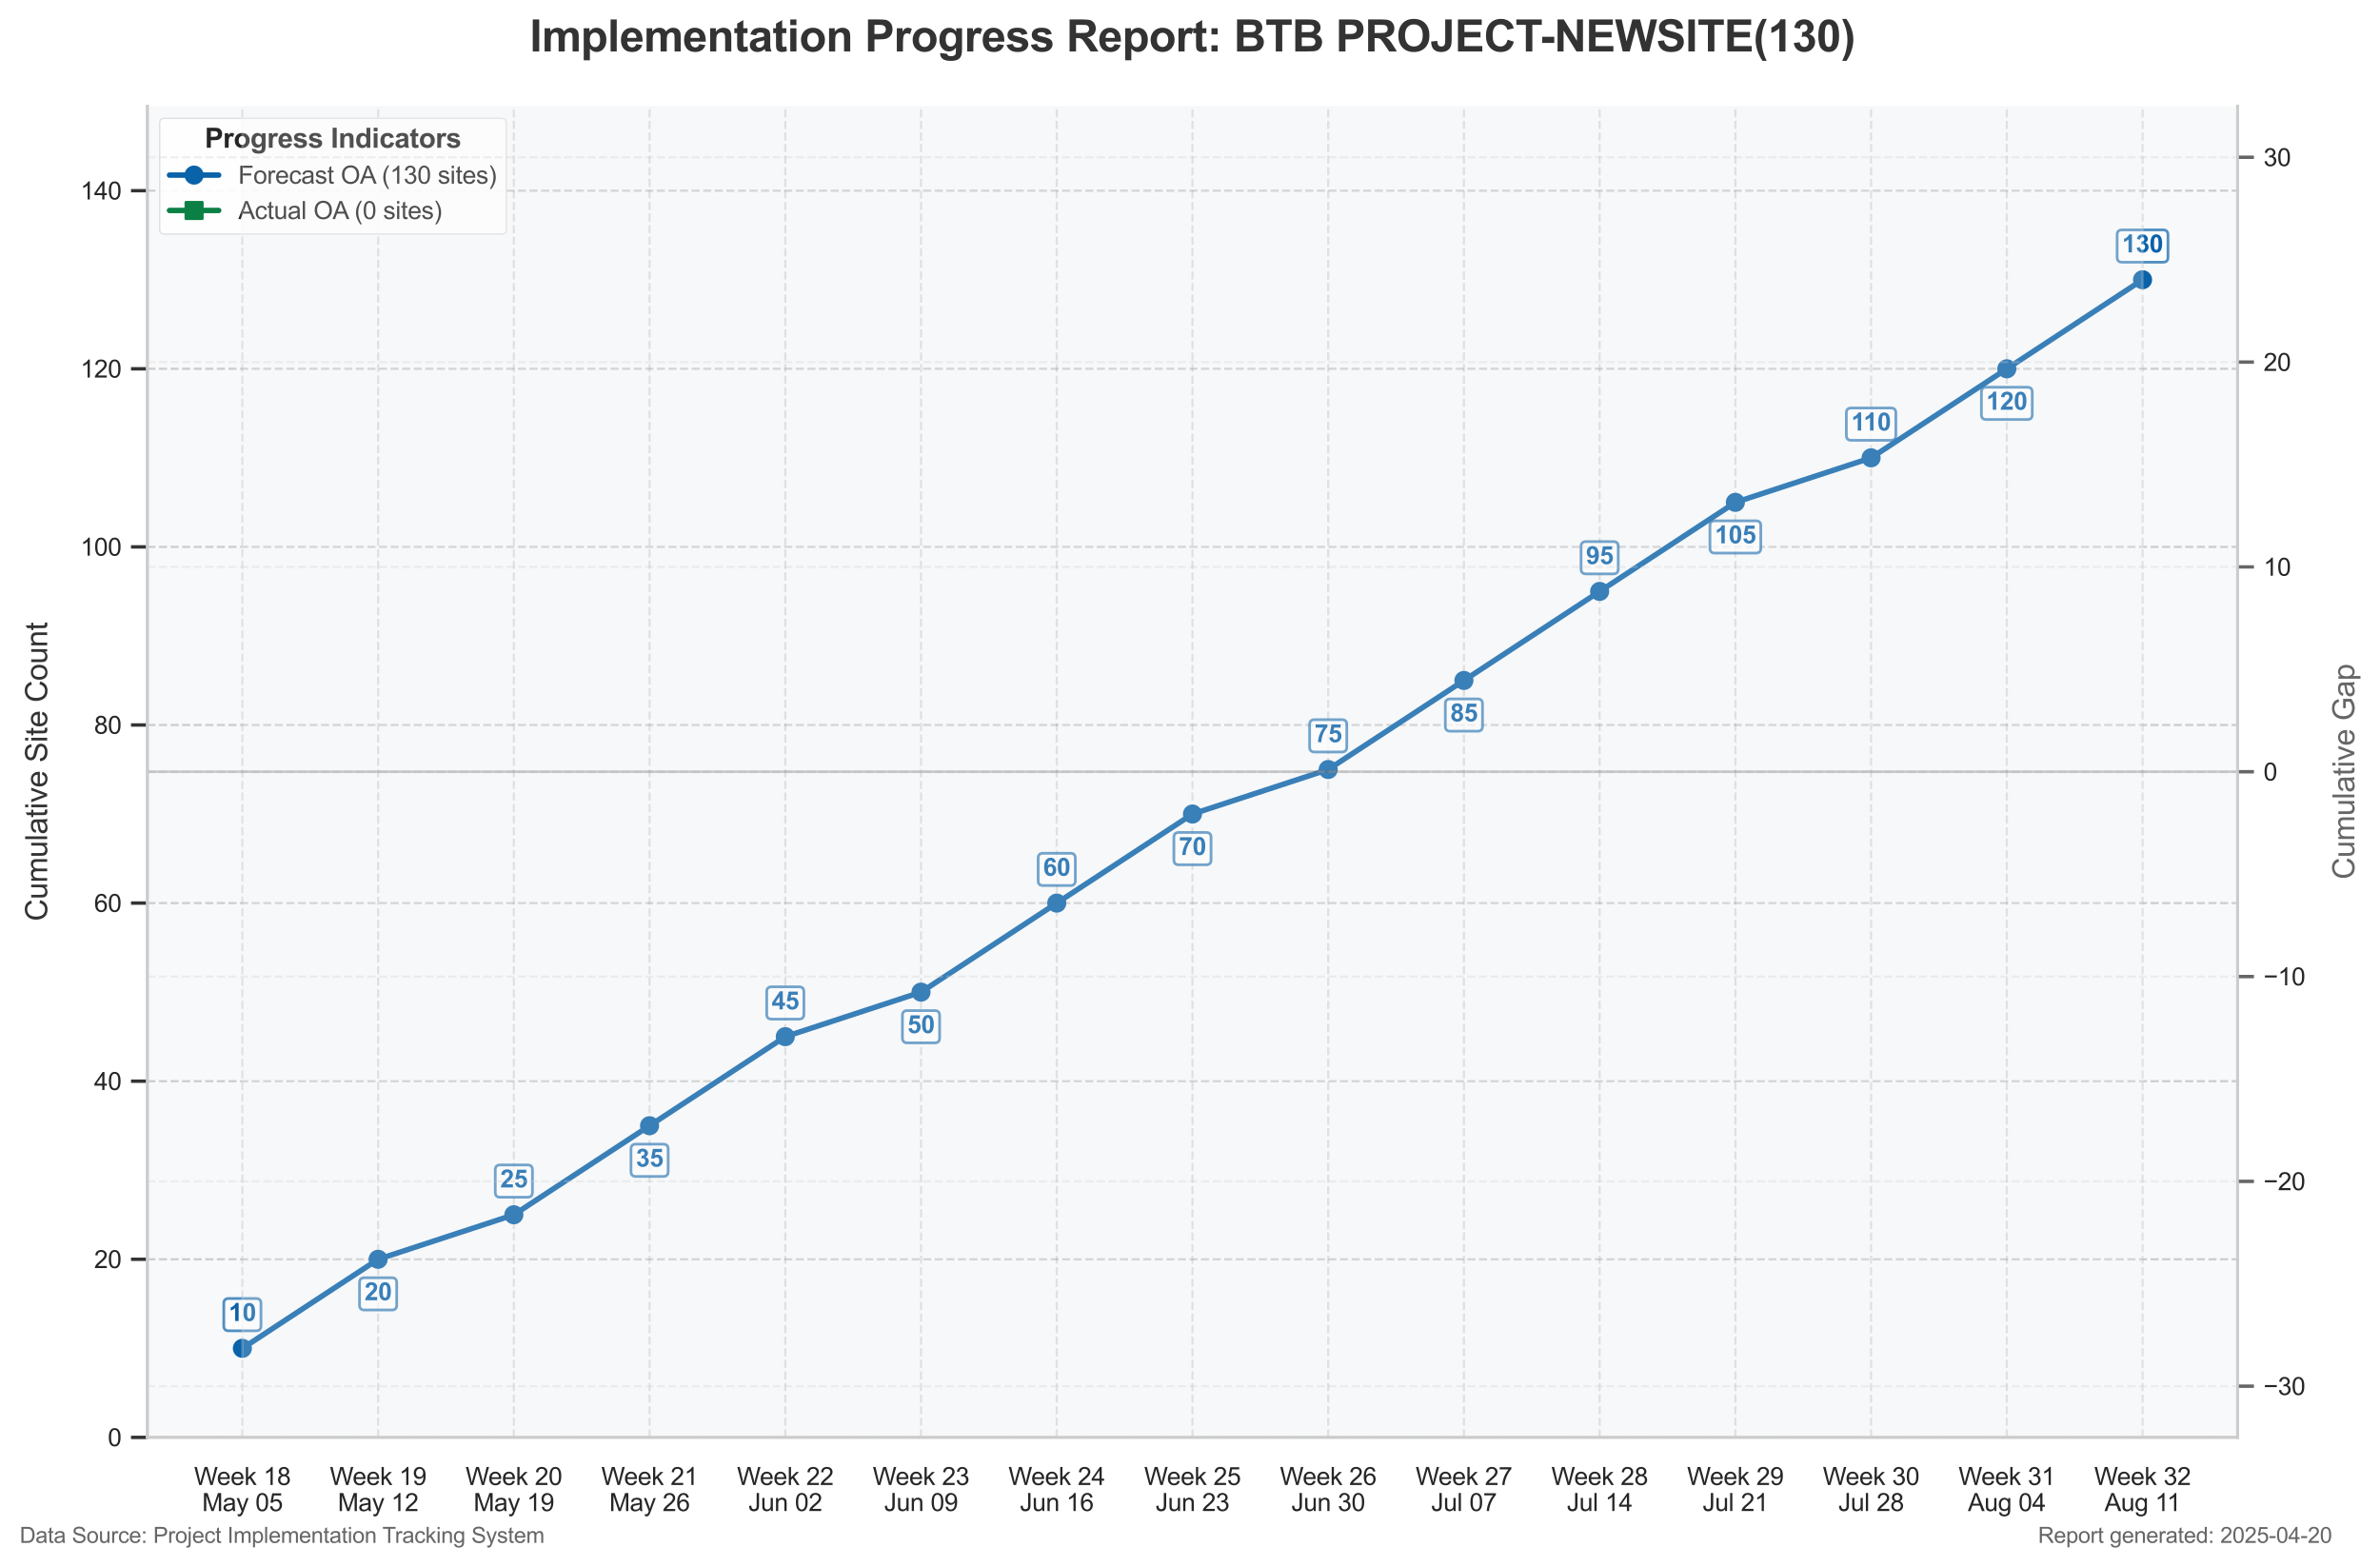<?xml version="1.0" encoding="utf-8" standalone="no"?>
<!DOCTYPE svg PUBLIC "-//W3C//DTD SVG 1.1//EN"
  "http://www.w3.org/Graphics/SVG/1.1/DTD/svg11.dtd">
<svg xmlns:xlink="http://www.w3.org/1999/xlink" width="871.52pt" height="573.866pt" viewBox="0 0 871.52 573.866" xmlns="http://www.w3.org/2000/svg" version="1.1">
 <defs>
  <style type="text/css">*{stroke-linejoin: round; stroke-linecap: butt}</style>
 </defs>
 <g id="figure_1">
  <g id="patch_1">
   <path d="M 0 573.866 
L 871.52 573.866 
L 871.52 0 
L 0 0 
z
" style="fill: #ffffff"/>
  </g>
  <g id="axes_1">
   <g id="patch_2">
    <path d="M 53.97 526.346 
L 819.36 526.346 
L 819.36 38.847 
L 53.97 38.847 
z
" style="fill: #f8f9fa"/>
   </g>
   <g id="matplotlib.axis_1">
    <g id="xtick_1">
     <g id="line2d_1">
      <path d="M 88.76 526.346 
L 88.76 38.847 
" clip-path="url(#p14c18621a9)" style="fill: none; stroke-dasharray: 2.96,1.28; stroke-dashoffset: 0; stroke: #666666; stroke-opacity: 0.2; stroke-width: 0.8"/>
     </g>
     <g id="text_1">
      <!-- Week 18 -->
      <g style="fill: #262626" transform="translate(71.082 543.788) scale(0.09 -0.09)">
       <defs>
        <path id="ArialMT-57" d="M 1294 0 
L 78 4581 
L 700 4581 
L 1397 1578 
Q 1509 1106 1591 641 
Q 1766 1375 1797 1488 
L 2669 4581 
L 3400 4581 
L 4056 2263 
Q 4303 1400 4413 641 
Q 4500 1075 4641 1638 
L 5359 4581 
L 5969 4581 
L 4713 0 
L 4128 0 
L 3163 3491 
Q 3041 3928 3019 4028 
Q 2947 3713 2884 3491 
L 1913 0 
L 1294 0 
z
" transform="scale(0.016)"/>
        <path id="ArialMT-65" d="M 2694 1069 
L 3275 997 
Q 3138 488 2766 206 
Q 2394 -75 1816 -75 
Q 1088 -75 661 373 
Q 234 822 234 1631 
Q 234 2469 665 2931 
Q 1097 3394 1784 3394 
Q 2450 3394 2872 2941 
Q 3294 2488 3294 1666 
Q 3294 1616 3291 1516 
L 816 1516 
Q 847 969 1125 678 
Q 1403 388 1819 388 
Q 2128 388 2347 550 
Q 2566 713 2694 1069 
z
M 847 1978 
L 2700 1978 
Q 2663 2397 2488 2606 
Q 2219 2931 1791 2931 
Q 1403 2931 1139 2672 
Q 875 2413 847 1978 
z
" transform="scale(0.016)"/>
        <path id="ArialMT-6b" d="M 425 0 
L 425 4581 
L 988 4581 
L 988 1969 
L 2319 3319 
L 3047 3319 
L 1778 2088 
L 3175 0 
L 2481 0 
L 1384 1697 
L 988 1316 
L 988 0 
L 425 0 
z
" transform="scale(0.016)"/>
        <path id="ArialMT-20" transform="scale(0.016)"/>
        <path id="ArialMT-31" d="M 2384 0 
L 1822 0 
L 1822 3584 
Q 1619 3391 1289 3197 
Q 959 3003 697 2906 
L 697 3450 
Q 1169 3672 1522 3987 
Q 1875 4303 2022 4600 
L 2384 4600 
L 2384 0 
z
" transform="scale(0.016)"/>
        <path id="ArialMT-38" d="M 1131 2484 
Q 781 2613 612 2850 
Q 444 3088 444 3419 
Q 444 3919 803 4259 
Q 1163 4600 1759 4600 
Q 2359 4600 2725 4251 
Q 3091 3903 3091 3403 
Q 3091 3084 2923 2848 
Q 2756 2613 2416 2484 
Q 2838 2347 3058 2040 
Q 3278 1734 3278 1309 
Q 3278 722 2862 322 
Q 2447 -78 1769 -78 
Q 1091 -78 675 323 
Q 259 725 259 1325 
Q 259 1772 486 2073 
Q 713 2375 1131 2484 
z
M 1019 3438 
Q 1019 3113 1228 2906 
Q 1438 2700 1772 2700 
Q 2097 2700 2305 2904 
Q 2513 3109 2513 3406 
Q 2513 3716 2298 3927 
Q 2084 4138 1766 4138 
Q 1444 4138 1231 3931 
Q 1019 3725 1019 3438 
z
M 838 1322 
Q 838 1081 952 856 
Q 1066 631 1291 507 
Q 1516 384 1775 384 
Q 2178 384 2440 643 
Q 2703 903 2703 1303 
Q 2703 1709 2433 1975 
Q 2163 2241 1756 2241 
Q 1359 2241 1098 1978 
Q 838 1716 838 1322 
z
" transform="scale(0.016)"/>
       </defs>
       <use xlink:href="#ArialMT-57"/>
       <use xlink:href="#ArialMT-65" x="92.635"/>
       <use xlink:href="#ArialMT-65" x="148.25"/>
       <use xlink:href="#ArialMT-6b" x="203.865"/>
       <use xlink:href="#ArialMT-20" x="253.865"/>
       <use xlink:href="#ArialMT-31" x="281.648"/>
       <use xlink:href="#ArialMT-38" x="337.264"/>
      </g>
      <!-- May 05 -->
      <g style="fill: #262626" transform="translate(74.005 553.34) scale(0.09 -0.09)">
       <defs>
        <path id="ArialMT-4d" d="M 475 0 
L 475 4581 
L 1388 4581 
L 2472 1338 
Q 2622 884 2691 659 
Q 2769 909 2934 1394 
L 4031 4581 
L 4847 4581 
L 4847 0 
L 4263 0 
L 4263 3834 
L 2931 0 
L 2384 0 
L 1059 3900 
L 1059 0 
L 475 0 
z
" transform="scale(0.016)"/>
        <path id="ArialMT-61" d="M 2588 409 
Q 2275 144 1986 34 
Q 1697 -75 1366 -75 
Q 819 -75 525 192 
Q 231 459 231 875 
Q 231 1119 342 1320 
Q 453 1522 633 1644 
Q 813 1766 1038 1828 
Q 1203 1872 1538 1913 
Q 2219 1994 2541 2106 
Q 2544 2222 2544 2253 
Q 2544 2597 2384 2738 
Q 2169 2928 1744 2928 
Q 1347 2928 1158 2789 
Q 969 2650 878 2297 
L 328 2372 
Q 403 2725 575 2942 
Q 747 3159 1072 3276 
Q 1397 3394 1825 3394 
Q 2250 3394 2515 3294 
Q 2781 3194 2906 3042 
Q 3031 2891 3081 2659 
Q 3109 2516 3109 2141 
L 3109 1391 
Q 3109 606 3145 398 
Q 3181 191 3288 0 
L 2700 0 
Q 2613 175 2588 409 
z
M 2541 1666 
Q 2234 1541 1622 1453 
Q 1275 1403 1131 1340 
Q 988 1278 909 1158 
Q 831 1038 831 891 
Q 831 666 1001 516 
Q 1172 366 1500 366 
Q 1825 366 2078 508 
Q 2331 650 2450 897 
Q 2541 1088 2541 1459 
L 2541 1666 
z
" transform="scale(0.016)"/>
        <path id="ArialMT-79" d="M 397 -1278 
L 334 -750 
Q 519 -800 656 -800 
Q 844 -800 956 -737 
Q 1069 -675 1141 -563 
Q 1194 -478 1313 -144 
Q 1328 -97 1363 -6 
L 103 3319 
L 709 3319 
L 1400 1397 
Q 1534 1031 1641 628 
Q 1738 1016 1872 1384 
L 2581 3319 
L 3144 3319 
L 1881 -56 
Q 1678 -603 1566 -809 
Q 1416 -1088 1222 -1217 
Q 1028 -1347 759 -1347 
Q 597 -1347 397 -1278 
z
" transform="scale(0.016)"/>
        <path id="ArialMT-30" d="M 266 2259 
Q 266 3072 433 3567 
Q 600 4063 929 4331 
Q 1259 4600 1759 4600 
Q 2128 4600 2406 4451 
Q 2684 4303 2865 4023 
Q 3047 3744 3150 3342 
Q 3253 2941 3253 2259 
Q 3253 1453 3087 958 
Q 2922 463 2592 192 
Q 2263 -78 1759 -78 
Q 1097 -78 719 397 
Q 266 969 266 2259 
z
M 844 2259 
Q 844 1131 1108 757 
Q 1372 384 1759 384 
Q 2147 384 2411 759 
Q 2675 1134 2675 2259 
Q 2675 3391 2411 3762 
Q 2147 4134 1753 4134 
Q 1366 4134 1134 3806 
Q 844 3388 844 2259 
z
" transform="scale(0.016)"/>
        <path id="ArialMT-35" d="M 266 1200 
L 856 1250 
Q 922 819 1161 601 
Q 1400 384 1738 384 
Q 2144 384 2425 690 
Q 2706 997 2706 1503 
Q 2706 1984 2436 2262 
Q 2166 2541 1728 2541 
Q 1456 2541 1237 2417 
Q 1019 2294 894 2097 
L 366 2166 
L 809 4519 
L 3088 4519 
L 3088 3981 
L 1259 3981 
L 1013 2750 
Q 1425 3038 1878 3038 
Q 2478 3038 2890 2622 
Q 3303 2206 3303 1553 
Q 3303 931 2941 478 
Q 2500 -78 1738 -78 
Q 1113 -78 717 272 
Q 322 622 266 1200 
z
" transform="scale(0.016)"/>
       </defs>
       <use xlink:href="#ArialMT-4d"/>
       <use xlink:href="#ArialMT-61" x="83.301"/>
       <use xlink:href="#ArialMT-79" x="138.916"/>
       <use xlink:href="#ArialMT-20" x="188.916"/>
       <use xlink:href="#ArialMT-30" x="216.699"/>
       <use xlink:href="#ArialMT-35" x="272.314"/>
      </g>
     </g>
    </g>
    <g id="xtick_2">
     <g id="line2d_2">
      <path d="M 138.461 526.346 
L 138.461 38.847 
" clip-path="url(#p14c18621a9)" style="fill: none; stroke-dasharray: 2.96,1.28; stroke-dashoffset: 0; stroke: #666666; stroke-opacity: 0.2; stroke-width: 0.8"/>
     </g>
     <g id="text_2">
      <!-- Week 19 -->
      <g style="fill: #262626" transform="translate(120.782 543.788) scale(0.09 -0.09)">
       <defs>
        <path id="ArialMT-39" d="M 350 1059 
L 891 1109 
Q 959 728 1153 556 
Q 1347 384 1650 384 
Q 1909 384 2104 503 
Q 2300 622 2425 820 
Q 2550 1019 2634 1356 
Q 2719 1694 2719 2044 
Q 2719 2081 2716 2156 
Q 2547 1888 2255 1720 
Q 1963 1553 1622 1553 
Q 1053 1553 659 1965 
Q 266 2378 266 3053 
Q 266 3750 677 4175 
Q 1088 4600 1706 4600 
Q 2153 4600 2523 4359 
Q 2894 4119 3086 3673 
Q 3278 3228 3278 2384 
Q 3278 1506 3087 986 
Q 2897 466 2520 194 
Q 2144 -78 1638 -78 
Q 1100 -78 759 220 
Q 419 519 350 1059 
z
M 2653 3081 
Q 2653 3566 2395 3850 
Q 2138 4134 1775 4134 
Q 1400 4134 1122 3828 
Q 844 3522 844 3034 
Q 844 2597 1108 2323 
Q 1372 2050 1759 2050 
Q 2150 2050 2401 2323 
Q 2653 2597 2653 3081 
z
" transform="scale(0.016)"/>
       </defs>
       <use xlink:href="#ArialMT-57"/>
       <use xlink:href="#ArialMT-65" x="92.635"/>
       <use xlink:href="#ArialMT-65" x="148.25"/>
       <use xlink:href="#ArialMT-6b" x="203.865"/>
       <use xlink:href="#ArialMT-20" x="253.865"/>
       <use xlink:href="#ArialMT-31" x="281.648"/>
       <use xlink:href="#ArialMT-39" x="337.264"/>
      </g>
      <!-- May 12 -->
      <g style="fill: #262626" transform="translate(123.705 553.34) scale(0.09 -0.09)">
       <defs>
        <path id="ArialMT-32" d="M 3222 541 
L 3222 0 
L 194 0 
Q 188 203 259 391 
Q 375 700 629 1000 
Q 884 1300 1366 1694 
Q 2113 2306 2375 2664 
Q 2638 3022 2638 3341 
Q 2638 3675 2398 3904 
Q 2159 4134 1775 4134 
Q 1369 4134 1125 3890 
Q 881 3647 878 3216 
L 300 3275 
Q 359 3922 746 4261 
Q 1134 4600 1788 4600 
Q 2447 4600 2831 4234 
Q 3216 3869 3216 3328 
Q 3216 3053 3103 2787 
Q 2991 2522 2730 2228 
Q 2469 1934 1863 1422 
Q 1356 997 1212 845 
Q 1069 694 975 541 
L 3222 541 
z
" transform="scale(0.016)"/>
       </defs>
       <use xlink:href="#ArialMT-4d"/>
       <use xlink:href="#ArialMT-61" x="83.301"/>
       <use xlink:href="#ArialMT-79" x="138.916"/>
       <use xlink:href="#ArialMT-20" x="188.916"/>
       <use xlink:href="#ArialMT-31" x="216.699"/>
       <use xlink:href="#ArialMT-32" x="272.314"/>
      </g>
     </g>
    </g>
    <g id="xtick_3">
     <g id="line2d_3">
      <path d="M 188.162 526.346 
L 188.162 38.847 
" clip-path="url(#p14c18621a9)" style="fill: none; stroke-dasharray: 2.96,1.28; stroke-dashoffset: 0; stroke: #666666; stroke-opacity: 0.2; stroke-width: 0.8"/>
     </g>
     <g id="text_3">
      <!-- Week 20 -->
      <g style="fill: #262626" transform="translate(170.483 543.788) scale(0.09 -0.09)">
       <use xlink:href="#ArialMT-57"/>
       <use xlink:href="#ArialMT-65" x="92.635"/>
       <use xlink:href="#ArialMT-65" x="148.25"/>
       <use xlink:href="#ArialMT-6b" x="203.865"/>
       <use xlink:href="#ArialMT-20" x="253.865"/>
       <use xlink:href="#ArialMT-32" x="281.648"/>
       <use xlink:href="#ArialMT-30" x="337.264"/>
      </g>
      <!-- May 19 -->
      <g style="fill: #262626" transform="translate(173.406 553.34) scale(0.09 -0.09)">
       <use xlink:href="#ArialMT-4d"/>
       <use xlink:href="#ArialMT-61" x="83.301"/>
       <use xlink:href="#ArialMT-79" x="138.916"/>
       <use xlink:href="#ArialMT-20" x="188.916"/>
       <use xlink:href="#ArialMT-31" x="216.699"/>
       <use xlink:href="#ArialMT-39" x="272.314"/>
      </g>
     </g>
    </g>
    <g id="xtick_4">
     <g id="line2d_4">
      <path d="M 237.862 526.346 
L 237.862 38.847 
" clip-path="url(#p14c18621a9)" style="fill: none; stroke-dasharray: 2.96,1.28; stroke-dashoffset: 0; stroke: #666666; stroke-opacity: 0.2; stroke-width: 0.8"/>
     </g>
     <g id="text_4">
      <!-- Week 21 -->
      <g style="fill: #262626" transform="translate(220.184 543.788) scale(0.09 -0.09)">
       <use xlink:href="#ArialMT-57"/>
       <use xlink:href="#ArialMT-65" x="92.635"/>
       <use xlink:href="#ArialMT-65" x="148.25"/>
       <use xlink:href="#ArialMT-6b" x="203.865"/>
       <use xlink:href="#ArialMT-20" x="253.865"/>
       <use xlink:href="#ArialMT-32" x="281.648"/>
       <use xlink:href="#ArialMT-31" x="337.264"/>
      </g>
      <!-- May 26 -->
      <g style="fill: #262626" transform="translate(223.107 553.34) scale(0.09 -0.09)">
       <defs>
        <path id="ArialMT-36" d="M 3184 3459 
L 2625 3416 
Q 2550 3747 2413 3897 
Q 2184 4138 1850 4138 
Q 1581 4138 1378 3988 
Q 1113 3794 959 3422 
Q 806 3050 800 2363 
Q 1003 2672 1297 2822 
Q 1591 2972 1913 2972 
Q 2475 2972 2870 2558 
Q 3266 2144 3266 1488 
Q 3266 1056 3080 686 
Q 2894 316 2569 119 
Q 2244 -78 1831 -78 
Q 1128 -78 684 439 
Q 241 956 241 2144 
Q 241 3472 731 4075 
Q 1159 4600 1884 4600 
Q 2425 4600 2770 4297 
Q 3116 3994 3184 3459 
z
M 888 1484 
Q 888 1194 1011 928 
Q 1134 663 1356 523 
Q 1578 384 1822 384 
Q 2178 384 2434 671 
Q 2691 959 2691 1453 
Q 2691 1928 2437 2201 
Q 2184 2475 1800 2475 
Q 1419 2475 1153 2201 
Q 888 1928 888 1484 
z
" transform="scale(0.016)"/>
       </defs>
       <use xlink:href="#ArialMT-4d"/>
       <use xlink:href="#ArialMT-61" x="83.301"/>
       <use xlink:href="#ArialMT-79" x="138.916"/>
       <use xlink:href="#ArialMT-20" x="188.916"/>
       <use xlink:href="#ArialMT-32" x="216.699"/>
       <use xlink:href="#ArialMT-36" x="272.314"/>
      </g>
     </g>
    </g>
    <g id="xtick_5">
     <g id="line2d_5">
      <path d="M 287.563 526.346 
L 287.563 38.847 
" clip-path="url(#p14c18621a9)" style="fill: none; stroke-dasharray: 2.96,1.28; stroke-dashoffset: 0; stroke: #666666; stroke-opacity: 0.2; stroke-width: 0.8"/>
     </g>
     <g id="text_5">
      <!-- Week 22 -->
      <g style="fill: #262626" transform="translate(269.884 543.788) scale(0.09 -0.09)">
       <use xlink:href="#ArialMT-57"/>
       <use xlink:href="#ArialMT-65" x="92.635"/>
       <use xlink:href="#ArialMT-65" x="148.25"/>
       <use xlink:href="#ArialMT-6b" x="203.865"/>
       <use xlink:href="#ArialMT-20" x="253.865"/>
       <use xlink:href="#ArialMT-32" x="281.648"/>
       <use xlink:href="#ArialMT-32" x="337.264"/>
      </g>
      <!-- Jun 02 -->
      <g style="fill: #262626" transform="translate(274.053 553.307) scale(0.09 -0.09)">
       <defs>
        <path id="ArialMT-4a" d="M 184 1300 
L 731 1375 
Q 753 850 928 656 
Q 1103 463 1413 463 
Q 1641 463 1806 567 
Q 1972 672 2034 851 
Q 2097 1031 2097 1425 
L 2097 4581 
L 2703 4581 
L 2703 1459 
Q 2703 884 2564 568 
Q 2425 253 2123 87 
Q 1822 -78 1416 -78 
Q 813 -78 492 269 
Q 172 616 184 1300 
z
" transform="scale(0.016)"/>
        <path id="ArialMT-75" d="M 2597 0 
L 2597 488 
Q 2209 -75 1544 -75 
Q 1250 -75 995 37 
Q 741 150 617 320 
Q 494 491 444 738 
Q 409 903 409 1263 
L 409 3319 
L 972 3319 
L 972 1478 
Q 972 1038 1006 884 
Q 1059 663 1231 536 
Q 1403 409 1656 409 
Q 1909 409 2131 539 
Q 2353 669 2445 892 
Q 2538 1116 2538 1541 
L 2538 3319 
L 3100 3319 
L 3100 0 
L 2597 0 
z
" transform="scale(0.016)"/>
        <path id="ArialMT-6e" d="M 422 0 
L 422 3319 
L 928 3319 
L 928 2847 
Q 1294 3394 1984 3394 
Q 2284 3394 2536 3286 
Q 2788 3178 2913 3003 
Q 3038 2828 3088 2588 
Q 3119 2431 3119 2041 
L 3119 0 
L 2556 0 
L 2556 2019 
Q 2556 2363 2490 2533 
Q 2425 2703 2258 2804 
Q 2091 2906 1866 2906 
Q 1506 2906 1245 2678 
Q 984 2450 984 1813 
L 984 0 
L 422 0 
z
" transform="scale(0.016)"/>
       </defs>
       <use xlink:href="#ArialMT-4a"/>
       <use xlink:href="#ArialMT-75" x="50"/>
       <use xlink:href="#ArialMT-6e" x="105.615"/>
       <use xlink:href="#ArialMT-20" x="161.23"/>
       <use xlink:href="#ArialMT-30" x="189.014"/>
       <use xlink:href="#ArialMT-32" x="244.629"/>
      </g>
     </g>
    </g>
    <g id="xtick_6">
     <g id="line2d_6">
      <path d="M 337.264 526.346 
L 337.264 38.847 
" clip-path="url(#p14c18621a9)" style="fill: none; stroke-dasharray: 2.96,1.28; stroke-dashoffset: 0; stroke: #666666; stroke-opacity: 0.2; stroke-width: 0.8"/>
     </g>
     <g id="text_6">
      <!-- Week 23 -->
      <g style="fill: #262626" transform="translate(319.585 543.788) scale(0.09 -0.09)">
       <defs>
        <path id="ArialMT-33" d="M 269 1209 
L 831 1284 
Q 928 806 1161 595 
Q 1394 384 1728 384 
Q 2125 384 2398 659 
Q 2672 934 2672 1341 
Q 2672 1728 2419 1979 
Q 2166 2231 1775 2231 
Q 1616 2231 1378 2169 
L 1441 2663 
Q 1497 2656 1531 2656 
Q 1891 2656 2178 2843 
Q 2466 3031 2466 3422 
Q 2466 3731 2256 3934 
Q 2047 4138 1716 4138 
Q 1388 4138 1169 3931 
Q 950 3725 888 3313 
L 325 3413 
Q 428 3978 793 4289 
Q 1159 4600 1703 4600 
Q 2078 4600 2393 4439 
Q 2709 4278 2876 4000 
Q 3044 3722 3044 3409 
Q 3044 3113 2884 2869 
Q 2725 2625 2413 2481 
Q 2819 2388 3044 2092 
Q 3269 1797 3269 1353 
Q 3269 753 2831 336 
Q 2394 -81 1725 -81 
Q 1122 -81 723 278 
Q 325 638 269 1209 
z
" transform="scale(0.016)"/>
       </defs>
       <use xlink:href="#ArialMT-57"/>
       <use xlink:href="#ArialMT-65" x="92.635"/>
       <use xlink:href="#ArialMT-65" x="148.25"/>
       <use xlink:href="#ArialMT-6b" x="203.865"/>
       <use xlink:href="#ArialMT-20" x="253.865"/>
       <use xlink:href="#ArialMT-32" x="281.648"/>
       <use xlink:href="#ArialMT-33" x="337.264"/>
      </g>
      <!-- Jun 09 -->
      <g style="fill: #262626" transform="translate(323.754 553.307) scale(0.09 -0.09)">
       <use xlink:href="#ArialMT-4a"/>
       <use xlink:href="#ArialMT-75" x="50"/>
       <use xlink:href="#ArialMT-6e" x="105.615"/>
       <use xlink:href="#ArialMT-20" x="161.23"/>
       <use xlink:href="#ArialMT-30" x="189.014"/>
       <use xlink:href="#ArialMT-39" x="244.629"/>
      </g>
     </g>
    </g>
    <g id="xtick_7">
     <g id="line2d_7">
      <path d="M 386.964 526.346 
L 386.964 38.847 
" clip-path="url(#p14c18621a9)" style="fill: none; stroke-dasharray: 2.96,1.28; stroke-dashoffset: 0; stroke: #666666; stroke-opacity: 0.2; stroke-width: 0.8"/>
     </g>
     <g id="text_7">
      <!-- Week 24 -->
      <g style="fill: #262626" transform="translate(369.286 543.788) scale(0.09 -0.09)">
       <defs>
        <path id="ArialMT-34" d="M 2069 0 
L 2069 1097 
L 81 1097 
L 81 1613 
L 2172 4581 
L 2631 4581 
L 2631 1613 
L 3250 1613 
L 3250 1097 
L 2631 1097 
L 2631 0 
L 2069 0 
z
M 2069 1613 
L 2069 3678 
L 634 1613 
L 2069 1613 
z
" transform="scale(0.016)"/>
       </defs>
       <use xlink:href="#ArialMT-57"/>
       <use xlink:href="#ArialMT-65" x="92.635"/>
       <use xlink:href="#ArialMT-65" x="148.25"/>
       <use xlink:href="#ArialMT-6b" x="203.865"/>
       <use xlink:href="#ArialMT-20" x="253.865"/>
       <use xlink:href="#ArialMT-32" x="281.648"/>
       <use xlink:href="#ArialMT-34" x="337.264"/>
      </g>
      <!-- Jun 16 -->
      <g style="fill: #262626" transform="translate(373.455 553.307) scale(0.09 -0.09)">
       <use xlink:href="#ArialMT-4a"/>
       <use xlink:href="#ArialMT-75" x="50"/>
       <use xlink:href="#ArialMT-6e" x="105.615"/>
       <use xlink:href="#ArialMT-20" x="161.23"/>
       <use xlink:href="#ArialMT-31" x="189.014"/>
       <use xlink:href="#ArialMT-36" x="244.629"/>
      </g>
     </g>
    </g>
    <g id="xtick_8">
     <g id="line2d_8">
      <path d="M 436.665 526.346 
L 436.665 38.847 
" clip-path="url(#p14c18621a9)" style="fill: none; stroke-dasharray: 2.96,1.28; stroke-dashoffset: 0; stroke: #666666; stroke-opacity: 0.2; stroke-width: 0.8"/>
     </g>
     <g id="text_8">
      <!-- Week 25 -->
      <g style="fill: #262626" transform="translate(418.986 543.788) scale(0.09 -0.09)">
       <use xlink:href="#ArialMT-57"/>
       <use xlink:href="#ArialMT-65" x="92.635"/>
       <use xlink:href="#ArialMT-65" x="148.25"/>
       <use xlink:href="#ArialMT-6b" x="203.865"/>
       <use xlink:href="#ArialMT-20" x="253.865"/>
       <use xlink:href="#ArialMT-32" x="281.648"/>
       <use xlink:href="#ArialMT-35" x="337.264"/>
      </g>
      <!-- Jun 23 -->
      <g style="fill: #262626" transform="translate(423.155 553.307) scale(0.09 -0.09)">
       <use xlink:href="#ArialMT-4a"/>
       <use xlink:href="#ArialMT-75" x="50"/>
       <use xlink:href="#ArialMT-6e" x="105.615"/>
       <use xlink:href="#ArialMT-20" x="161.23"/>
       <use xlink:href="#ArialMT-32" x="189.014"/>
       <use xlink:href="#ArialMT-33" x="244.629"/>
      </g>
     </g>
    </g>
    <g id="xtick_9">
     <g id="line2d_9">
      <path d="M 486.366 526.346 
L 486.366 38.847 
" clip-path="url(#p14c18621a9)" style="fill: none; stroke-dasharray: 2.96,1.28; stroke-dashoffset: 0; stroke: #666666; stroke-opacity: 0.2; stroke-width: 0.8"/>
     </g>
     <g id="text_9">
      <!-- Week 26 -->
      <g style="fill: #262626" transform="translate(468.687 543.788) scale(0.09 -0.09)">
       <use xlink:href="#ArialMT-57"/>
       <use xlink:href="#ArialMT-65" x="92.635"/>
       <use xlink:href="#ArialMT-65" x="148.25"/>
       <use xlink:href="#ArialMT-6b" x="203.865"/>
       <use xlink:href="#ArialMT-20" x="253.865"/>
       <use xlink:href="#ArialMT-32" x="281.648"/>
       <use xlink:href="#ArialMT-36" x="337.264"/>
      </g>
      <!-- Jun 30 -->
      <g style="fill: #262626" transform="translate(472.856 553.307) scale(0.09 -0.09)">
       <use xlink:href="#ArialMT-4a"/>
       <use xlink:href="#ArialMT-75" x="50"/>
       <use xlink:href="#ArialMT-6e" x="105.615"/>
       <use xlink:href="#ArialMT-20" x="161.23"/>
       <use xlink:href="#ArialMT-33" x="189.014"/>
       <use xlink:href="#ArialMT-30" x="244.629"/>
      </g>
     </g>
    </g>
    <g id="xtick_10">
     <g id="line2d_10">
      <path d="M 536.066 526.346 
L 536.066 38.847 
" clip-path="url(#p14c18621a9)" style="fill: none; stroke-dasharray: 2.96,1.28; stroke-dashoffset: 0; stroke: #666666; stroke-opacity: 0.2; stroke-width: 0.8"/>
     </g>
     <g id="text_10">
      <!-- Week 27 -->
      <g style="fill: #262626" transform="translate(518.388 543.788) scale(0.09 -0.09)">
       <defs>
        <path id="ArialMT-37" d="M 303 3981 
L 303 4522 
L 3269 4522 
L 3269 4084 
Q 2831 3619 2401 2847 
Q 1972 2075 1738 1259 
Q 1569 684 1522 0 
L 944 0 
Q 953 541 1156 1306 
Q 1359 2072 1739 2783 
Q 2119 3494 2547 3981 
L 303 3981 
z
" transform="scale(0.016)"/>
       </defs>
       <use xlink:href="#ArialMT-57"/>
       <use xlink:href="#ArialMT-65" x="92.635"/>
       <use xlink:href="#ArialMT-65" x="148.25"/>
       <use xlink:href="#ArialMT-6b" x="203.865"/>
       <use xlink:href="#ArialMT-20" x="253.865"/>
       <use xlink:href="#ArialMT-32" x="281.648"/>
       <use xlink:href="#ArialMT-37" x="337.264"/>
      </g>
      <!-- Jul 07 -->
      <g style="fill: #262626" transform="translate(524.059 553.307) scale(0.09 -0.09)">
       <defs>
        <path id="ArialMT-6c" d="M 409 0 
L 409 4581 
L 972 4581 
L 972 0 
L 409 0 
z
" transform="scale(0.016)"/>
       </defs>
       <use xlink:href="#ArialMT-4a"/>
       <use xlink:href="#ArialMT-75" x="50"/>
       <use xlink:href="#ArialMT-6c" x="105.615"/>
       <use xlink:href="#ArialMT-20" x="127.832"/>
       <use xlink:href="#ArialMT-30" x="155.615"/>
       <use xlink:href="#ArialMT-37" x="211.23"/>
      </g>
     </g>
    </g>
    <g id="xtick_11">
     <g id="line2d_11">
      <path d="M 585.767 526.346 
L 585.767 38.847 
" clip-path="url(#p14c18621a9)" style="fill: none; stroke-dasharray: 2.96,1.28; stroke-dashoffset: 0; stroke: #666666; stroke-opacity: 0.2; stroke-width: 0.8"/>
     </g>
     <g id="text_11">
      <!-- Week 28 -->
      <g style="fill: #262626" transform="translate(568.088 543.788) scale(0.09 -0.09)">
       <use xlink:href="#ArialMT-57"/>
       <use xlink:href="#ArialMT-65" x="92.635"/>
       <use xlink:href="#ArialMT-65" x="148.25"/>
       <use xlink:href="#ArialMT-6b" x="203.865"/>
       <use xlink:href="#ArialMT-20" x="253.865"/>
       <use xlink:href="#ArialMT-32" x="281.648"/>
       <use xlink:href="#ArialMT-38" x="337.264"/>
      </g>
      <!-- Jul 14 -->
      <g style="fill: #262626" transform="translate(573.76 553.307) scale(0.09 -0.09)">
       <use xlink:href="#ArialMT-4a"/>
       <use xlink:href="#ArialMT-75" x="50"/>
       <use xlink:href="#ArialMT-6c" x="105.615"/>
       <use xlink:href="#ArialMT-20" x="127.832"/>
       <use xlink:href="#ArialMT-31" x="155.615"/>
       <use xlink:href="#ArialMT-34" x="211.23"/>
      </g>
     </g>
    </g>
    <g id="xtick_12">
     <g id="line2d_12">
      <path d="M 635.468 526.346 
L 635.468 38.847 
" clip-path="url(#p14c18621a9)" style="fill: none; stroke-dasharray: 2.96,1.28; stroke-dashoffset: 0; stroke: #666666; stroke-opacity: 0.2; stroke-width: 0.8"/>
     </g>
     <g id="text_12">
      <!-- Week 29 -->
      <g style="fill: #262626" transform="translate(617.789 543.788) scale(0.09 -0.09)">
       <use xlink:href="#ArialMT-57"/>
       <use xlink:href="#ArialMT-65" x="92.635"/>
       <use xlink:href="#ArialMT-65" x="148.25"/>
       <use xlink:href="#ArialMT-6b" x="203.865"/>
       <use xlink:href="#ArialMT-20" x="253.865"/>
       <use xlink:href="#ArialMT-32" x="281.648"/>
       <use xlink:href="#ArialMT-39" x="337.264"/>
      </g>
      <!-- Jul 21 -->
      <g style="fill: #262626" transform="translate(623.46 553.307) scale(0.09 -0.09)">
       <use xlink:href="#ArialMT-4a"/>
       <use xlink:href="#ArialMT-75" x="50"/>
       <use xlink:href="#ArialMT-6c" x="105.615"/>
       <use xlink:href="#ArialMT-20" x="127.832"/>
       <use xlink:href="#ArialMT-32" x="155.615"/>
       <use xlink:href="#ArialMT-31" x="211.23"/>
      </g>
     </g>
    </g>
    <g id="xtick_13">
     <g id="line2d_13">
      <path d="M 685.168 526.346 
L 685.168 38.847 
" clip-path="url(#p14c18621a9)" style="fill: none; stroke-dasharray: 2.96,1.28; stroke-dashoffset: 0; stroke: #666666; stroke-opacity: 0.2; stroke-width: 0.8"/>
     </g>
     <g id="text_13">
      <!-- Week 30 -->
      <g style="fill: #262626" transform="translate(667.49 543.788) scale(0.09 -0.09)">
       <use xlink:href="#ArialMT-57"/>
       <use xlink:href="#ArialMT-65" x="92.635"/>
       <use xlink:href="#ArialMT-65" x="148.25"/>
       <use xlink:href="#ArialMT-6b" x="203.865"/>
       <use xlink:href="#ArialMT-20" x="253.865"/>
       <use xlink:href="#ArialMT-33" x="281.648"/>
       <use xlink:href="#ArialMT-30" x="337.264"/>
      </g>
      <!-- Jul 28 -->
      <g style="fill: #262626" transform="translate(673.161 553.307) scale(0.09 -0.09)">
       <use xlink:href="#ArialMT-4a"/>
       <use xlink:href="#ArialMT-75" x="50"/>
       <use xlink:href="#ArialMT-6c" x="105.615"/>
       <use xlink:href="#ArialMT-20" x="127.832"/>
       <use xlink:href="#ArialMT-32" x="155.615"/>
       <use xlink:href="#ArialMT-38" x="211.23"/>
      </g>
     </g>
    </g>
    <g id="xtick_14">
     <g id="line2d_14">
      <path d="M 734.869 526.346 
L 734.869 38.847 
" clip-path="url(#p14c18621a9)" style="fill: none; stroke-dasharray: 2.96,1.28; stroke-dashoffset: 0; stroke: #666666; stroke-opacity: 0.2; stroke-width: 0.8"/>
     </g>
     <g id="text_14">
      <!-- Week 31 -->
      <g style="fill: #262626" transform="translate(717.19 543.788) scale(0.09 -0.09)">
       <use xlink:href="#ArialMT-57"/>
       <use xlink:href="#ArialMT-65" x="92.635"/>
       <use xlink:href="#ArialMT-65" x="148.25"/>
       <use xlink:href="#ArialMT-6b" x="203.865"/>
       <use xlink:href="#ArialMT-20" x="253.865"/>
       <use xlink:href="#ArialMT-33" x="281.648"/>
       <use xlink:href="#ArialMT-31" x="337.264"/>
      </g>
      <!-- Aug 04 -->
      <g style="fill: #262626" transform="translate(720.607 553.34) scale(0.09 -0.09)">
       <defs>
        <path id="ArialMT-41" d="M -9 0 
L 1750 4581 
L 2403 4581 
L 4278 0 
L 3588 0 
L 3053 1388 
L 1138 1388 
L 634 0 
L -9 0 
z
M 1313 1881 
L 2866 1881 
L 2388 3150 
Q 2169 3728 2063 4100 
Q 1975 3659 1816 3225 
L 1313 1881 
z
" transform="scale(0.016)"/>
        <path id="ArialMT-67" d="M 319 -275 
L 866 -356 
Q 900 -609 1056 -725 
Q 1266 -881 1628 -881 
Q 2019 -881 2231 -725 
Q 2444 -569 2519 -288 
Q 2563 -116 2559 434 
Q 2191 0 1641 0 
Q 956 0 581 494 
Q 206 988 206 1678 
Q 206 2153 378 2554 
Q 550 2956 876 3175 
Q 1203 3394 1644 3394 
Q 2231 3394 2613 2919 
L 2613 3319 
L 3131 3319 
L 3131 450 
Q 3131 -325 2973 -648 
Q 2816 -972 2473 -1159 
Q 2131 -1347 1631 -1347 
Q 1038 -1347 672 -1080 
Q 306 -813 319 -275 
z
M 784 1719 
Q 784 1066 1043 766 
Q 1303 466 1694 466 
Q 2081 466 2343 764 
Q 2606 1063 2606 1700 
Q 2606 2309 2336 2618 
Q 2066 2928 1684 2928 
Q 1309 2928 1046 2623 
Q 784 2319 784 1719 
z
" transform="scale(0.016)"/>
       </defs>
       <use xlink:href="#ArialMT-41"/>
       <use xlink:href="#ArialMT-75" x="66.699"/>
       <use xlink:href="#ArialMT-67" x="122.314"/>
       <use xlink:href="#ArialMT-20" x="177.93"/>
       <use xlink:href="#ArialMT-30" x="205.713"/>
       <use xlink:href="#ArialMT-34" x="261.328"/>
      </g>
     </g>
    </g>
    <g id="xtick_15">
     <g id="line2d_15">
      <path d="M 784.57 526.346 
L 784.57 38.847 
" clip-path="url(#p14c18621a9)" style="fill: none; stroke-dasharray: 2.96,1.28; stroke-dashoffset: 0; stroke: #666666; stroke-opacity: 0.2; stroke-width: 0.8"/>
     </g>
     <g id="text_15">
      <!-- Week 32 -->
      <g style="fill: #262626" transform="translate(766.891 543.788) scale(0.09 -0.09)">
       <use xlink:href="#ArialMT-57"/>
       <use xlink:href="#ArialMT-65" x="92.635"/>
       <use xlink:href="#ArialMT-65" x="148.25"/>
       <use xlink:href="#ArialMT-6b" x="203.865"/>
       <use xlink:href="#ArialMT-20" x="253.865"/>
       <use xlink:href="#ArialMT-33" x="281.648"/>
       <use xlink:href="#ArialMT-32" x="337.264"/>
      </g>
      <!-- Aug 11 -->
      <g style="fill: #262626" transform="translate(770.64 553.34) scale(0.09 -0.09)">
       <use xlink:href="#ArialMT-41"/>
       <use xlink:href="#ArialMT-75" x="66.699"/>
       <use xlink:href="#ArialMT-67" x="122.314"/>
       <use xlink:href="#ArialMT-20" x="177.93"/>
       <use xlink:href="#ArialMT-31" x="205.713"/>
       <use xlink:href="#ArialMT-31" x="253.953"/>
      </g>
     </g>
    </g>
   </g>
   <g id="matplotlib.axis_2">
    <g id="ytick_1">
     <g id="line2d_16">
      <path d="M 53.97 526.346 
L 819.36 526.346 
" clip-path="url(#p14c18621a9)" style="fill: none; stroke-dasharray: 2.96,1.28; stroke-dashoffset: 0; stroke: #666666; stroke-opacity: 0.3; stroke-width: 0.8"/>
     </g>
     <g id="line2d_17">
      <defs>
       <path id="m16537d013f" d="M 0 0 
L -6 0 
" style="stroke: #333333; stroke-width: 1.25"/>
      </defs>
      <g>
       <use xlink:href="#m16537d013f" x="53.97" y="526.346" style="fill: #333333; stroke: #333333; stroke-width: 1.25"/>
      </g>
     </g>
     <g id="text_16">
      <!-- 0 -->
      <g style="fill: #262626" transform="translate(39.465 529.567) scale(0.09 -0.09)">
       <use xlink:href="#ArialMT-30"/>
      </g>
     </g>
    </g>
    <g id="ytick_2">
     <g id="line2d_18">
      <path d="M 53.97 461.129 
L 819.36 461.129 
" clip-path="url(#p14c18621a9)" style="fill: none; stroke-dasharray: 2.96,1.28; stroke-dashoffset: 0; stroke: #666666; stroke-opacity: 0.3; stroke-width: 0.8"/>
     </g>
     <g id="line2d_19">
      <g>
       <use xlink:href="#m16537d013f" x="53.97" y="461.129" style="fill: #333333; stroke: #333333; stroke-width: 1.25"/>
      </g>
     </g>
     <g id="text_17">
      <!-- 20 -->
      <g style="fill: #262626" transform="translate(34.46 464.35) scale(0.09 -0.09)">
       <use xlink:href="#ArialMT-32"/>
       <use xlink:href="#ArialMT-30" x="55.615"/>
      </g>
     </g>
    </g>
    <g id="ytick_3">
     <g id="line2d_20">
      <path d="M 53.97 395.912 
L 819.36 395.912 
" clip-path="url(#p14c18621a9)" style="fill: none; stroke-dasharray: 2.96,1.28; stroke-dashoffset: 0; stroke: #666666; stroke-opacity: 0.3; stroke-width: 0.8"/>
     </g>
     <g id="line2d_21">
      <g>
       <use xlink:href="#m16537d013f" x="53.97" y="395.912" style="fill: #333333; stroke: #333333; stroke-width: 1.25"/>
      </g>
     </g>
     <g id="text_18">
      <!-- 40 -->
      <g style="fill: #262626" transform="translate(34.46 399.133) scale(0.09 -0.09)">
       <use xlink:href="#ArialMT-34"/>
       <use xlink:href="#ArialMT-30" x="55.615"/>
      </g>
     </g>
    </g>
    <g id="ytick_4">
     <g id="line2d_22">
      <path d="M 53.97 330.695 
L 819.36 330.695 
" clip-path="url(#p14c18621a9)" style="fill: none; stroke-dasharray: 2.96,1.28; stroke-dashoffset: 0; stroke: #666666; stroke-opacity: 0.3; stroke-width: 0.8"/>
     </g>
     <g id="line2d_23">
      <g>
       <use xlink:href="#m16537d013f" x="53.97" y="330.695" style="fill: #333333; stroke: #333333; stroke-width: 1.25"/>
      </g>
     </g>
     <g id="text_19">
      <!-- 60 -->
      <g style="fill: #262626" transform="translate(34.46 333.916) scale(0.09 -0.09)">
       <use xlink:href="#ArialMT-36"/>
       <use xlink:href="#ArialMT-30" x="55.615"/>
      </g>
     </g>
    </g>
    <g id="ytick_5">
     <g id="line2d_24">
      <path d="M 53.97 265.477 
L 819.36 265.477 
" clip-path="url(#p14c18621a9)" style="fill: none; stroke-dasharray: 2.96,1.28; stroke-dashoffset: 0; stroke: #666666; stroke-opacity: 0.3; stroke-width: 0.8"/>
     </g>
     <g id="line2d_25">
      <g>
       <use xlink:href="#m16537d013f" x="53.97" y="265.477" style="fill: #333333; stroke: #333333; stroke-width: 1.25"/>
      </g>
     </g>
     <g id="text_20">
      <!-- 80 -->
      <g style="fill: #262626" transform="translate(34.46 268.698) scale(0.09 -0.09)">
       <use xlink:href="#ArialMT-38"/>
       <use xlink:href="#ArialMT-30" x="55.615"/>
      </g>
     </g>
    </g>
    <g id="ytick_6">
     <g id="line2d_26">
      <path d="M 53.97 200.26 
L 819.36 200.26 
" clip-path="url(#p14c18621a9)" style="fill: none; stroke-dasharray: 2.96,1.28; stroke-dashoffset: 0; stroke: #666666; stroke-opacity: 0.3; stroke-width: 0.8"/>
     </g>
     <g id="line2d_27">
      <g>
       <use xlink:href="#m16537d013f" x="53.97" y="200.26" style="fill: #333333; stroke: #333333; stroke-width: 1.25"/>
      </g>
     </g>
     <g id="text_21">
      <!-- 100 -->
      <g style="fill: #262626" transform="translate(29.455 203.481) scale(0.09 -0.09)">
       <use xlink:href="#ArialMT-31"/>
       <use xlink:href="#ArialMT-30" x="55.615"/>
       <use xlink:href="#ArialMT-30" x="111.23"/>
      </g>
     </g>
    </g>
    <g id="ytick_7">
     <g id="line2d_28">
      <path d="M 53.97 135.043 
L 819.36 135.043 
" clip-path="url(#p14c18621a9)" style="fill: none; stroke-dasharray: 2.96,1.28; stroke-dashoffset: 0; stroke: #666666; stroke-opacity: 0.3; stroke-width: 0.8"/>
     </g>
     <g id="line2d_29">
      <g>
       <use xlink:href="#m16537d013f" x="53.97" y="135.043" style="fill: #333333; stroke: #333333; stroke-width: 1.25"/>
      </g>
     </g>
     <g id="text_22">
      <!-- 120 -->
      <g style="fill: #262626" transform="translate(29.455 138.264) scale(0.09 -0.09)">
       <use xlink:href="#ArialMT-31"/>
       <use xlink:href="#ArialMT-32" x="55.615"/>
       <use xlink:href="#ArialMT-30" x="111.23"/>
      </g>
     </g>
    </g>
    <g id="ytick_8">
     <g id="line2d_30">
      <path d="M 53.97 69.826 
L 819.36 69.826 
" clip-path="url(#p14c18621a9)" style="fill: none; stroke-dasharray: 2.96,1.28; stroke-dashoffset: 0; stroke: #666666; stroke-opacity: 0.3; stroke-width: 0.8"/>
     </g>
     <g id="line2d_31">
      <g>
       <use xlink:href="#m16537d013f" x="53.97" y="69.826" style="fill: #333333; stroke: #333333; stroke-width: 1.25"/>
      </g>
     </g>
     <g id="text_23">
      <!-- 140 -->
      <g style="fill: #262626" transform="translate(29.455 73.047) scale(0.09 -0.09)">
       <use xlink:href="#ArialMT-31"/>
       <use xlink:href="#ArialMT-34" x="55.615"/>
       <use xlink:href="#ArialMT-30" x="111.23"/>
      </g>
     </g>
    </g>
    <g id="text_24">
     <!-- Cumulative Site Count -->
     <g style="fill: #333333" transform="translate(17.269 337.315) rotate(-90) scale(0.11 -0.11)">
      <defs>
       <path id="ArialMT-43" d="M 3763 1606 
L 4369 1453 
Q 4178 706 3683 314 
Q 3188 -78 2472 -78 
Q 1731 -78 1267 223 
Q 803 525 561 1097 
Q 319 1669 319 2325 
Q 319 3041 592 3573 
Q 866 4106 1370 4382 
Q 1875 4659 2481 4659 
Q 3169 4659 3637 4309 
Q 4106 3959 4291 3325 
L 3694 3184 
Q 3534 3684 3231 3912 
Q 2928 4141 2469 4141 
Q 1941 4141 1586 3887 
Q 1231 3634 1087 3207 
Q 944 2781 944 2328 
Q 944 1744 1114 1308 
Q 1284 872 1643 656 
Q 2003 441 2422 441 
Q 2931 441 3284 734 
Q 3638 1028 3763 1606 
z
" transform="scale(0.016)"/>
       <path id="ArialMT-6d" d="M 422 0 
L 422 3319 
L 925 3319 
L 925 2853 
Q 1081 3097 1340 3245 
Q 1600 3394 1931 3394 
Q 2300 3394 2536 3241 
Q 2772 3088 2869 2813 
Q 3263 3394 3894 3394 
Q 4388 3394 4653 3120 
Q 4919 2847 4919 2278 
L 4919 0 
L 4359 0 
L 4359 2091 
Q 4359 2428 4304 2576 
Q 4250 2725 4106 2815 
Q 3963 2906 3769 2906 
Q 3419 2906 3187 2673 
Q 2956 2441 2956 1928 
L 2956 0 
L 2394 0 
L 2394 2156 
Q 2394 2531 2256 2718 
Q 2119 2906 1806 2906 
Q 1569 2906 1367 2781 
Q 1166 2656 1075 2415 
Q 984 2175 984 1722 
L 984 0 
L 422 0 
z
" transform="scale(0.016)"/>
       <path id="ArialMT-74" d="M 1650 503 
L 1731 6 
Q 1494 -44 1306 -44 
Q 1000 -44 831 53 
Q 663 150 594 308 
Q 525 466 525 972 
L 525 2881 
L 113 2881 
L 113 3319 
L 525 3319 
L 525 4141 
L 1084 4478 
L 1084 3319 
L 1650 3319 
L 1650 2881 
L 1084 2881 
L 1084 941 
Q 1084 700 1114 631 
Q 1144 563 1211 522 
Q 1278 481 1403 481 
Q 1497 481 1650 503 
z
" transform="scale(0.016)"/>
       <path id="ArialMT-69" d="M 425 3934 
L 425 4581 
L 988 4581 
L 988 3934 
L 425 3934 
z
M 425 0 
L 425 3319 
L 988 3319 
L 988 0 
L 425 0 
z
" transform="scale(0.016)"/>
       <path id="ArialMT-76" d="M 1344 0 
L 81 3319 
L 675 3319 
L 1388 1331 
Q 1503 1009 1600 663 
Q 1675 925 1809 1294 
L 2547 3319 
L 3125 3319 
L 1869 0 
L 1344 0 
z
" transform="scale(0.016)"/>
       <path id="ArialMT-53" d="M 288 1472 
L 859 1522 
Q 900 1178 1048 958 
Q 1197 738 1509 602 
Q 1822 466 2213 466 
Q 2559 466 2825 569 
Q 3091 672 3220 851 
Q 3350 1031 3350 1244 
Q 3350 1459 3225 1620 
Q 3100 1781 2813 1891 
Q 2628 1963 1997 2114 
Q 1366 2266 1113 2400 
Q 784 2572 623 2826 
Q 463 3081 463 3397 
Q 463 3744 659 4045 
Q 856 4347 1234 4503 
Q 1613 4659 2075 4659 
Q 2584 4659 2973 4495 
Q 3363 4331 3572 4012 
Q 3781 3694 3797 3291 
L 3216 3247 
Q 3169 3681 2898 3903 
Q 2628 4125 2100 4125 
Q 1550 4125 1298 3923 
Q 1047 3722 1047 3438 
Q 1047 3191 1225 3031 
Q 1400 2872 2139 2705 
Q 2878 2538 3153 2413 
Q 3553 2228 3743 1945 
Q 3934 1663 3934 1294 
Q 3934 928 3725 604 
Q 3516 281 3123 101 
Q 2731 -78 2241 -78 
Q 1619 -78 1198 103 
Q 778 284 539 648 
Q 300 1013 288 1472 
z
" transform="scale(0.016)"/>
       <path id="ArialMT-6f" d="M 213 1659 
Q 213 2581 725 3025 
Q 1153 3394 1769 3394 
Q 2453 3394 2887 2945 
Q 3322 2497 3322 1706 
Q 3322 1066 3130 698 
Q 2938 331 2570 128 
Q 2203 -75 1769 -75 
Q 1072 -75 642 372 
Q 213 819 213 1659 
z
M 791 1659 
Q 791 1022 1069 705 
Q 1347 388 1769 388 
Q 2188 388 2466 706 
Q 2744 1025 2744 1678 
Q 2744 2294 2464 2611 
Q 2184 2928 1769 2928 
Q 1347 2928 1069 2612 
Q 791 2297 791 1659 
z
" transform="scale(0.016)"/>
      </defs>
      <use xlink:href="#ArialMT-43"/>
      <use xlink:href="#ArialMT-75" x="72.217"/>
      <use xlink:href="#ArialMT-6d" x="127.832"/>
      <use xlink:href="#ArialMT-75" x="211.133"/>
      <use xlink:href="#ArialMT-6c" x="266.748"/>
      <use xlink:href="#ArialMT-61" x="288.965"/>
      <use xlink:href="#ArialMT-74" x="344.58"/>
      <use xlink:href="#ArialMT-69" x="372.363"/>
      <use xlink:href="#ArialMT-76" x="394.58"/>
      <use xlink:href="#ArialMT-65" x="444.58"/>
      <use xlink:href="#ArialMT-20" x="500.195"/>
      <use xlink:href="#ArialMT-53" x="527.979"/>
      <use xlink:href="#ArialMT-69" x="594.678"/>
      <use xlink:href="#ArialMT-74" x="616.895"/>
      <use xlink:href="#ArialMT-65" x="644.678"/>
      <use xlink:href="#ArialMT-20" x="700.293"/>
      <use xlink:href="#ArialMT-43" x="728.076"/>
      <use xlink:href="#ArialMT-6f" x="800.293"/>
      <use xlink:href="#ArialMT-75" x="855.908"/>
      <use xlink:href="#ArialMT-6e" x="911.523"/>
      <use xlink:href="#ArialMT-74" x="967.139"/>
     </g>
    </g>
   </g>
   <g id="patch_3">
    <path d="M 53.97 526.346 
L 53.97 38.847 
" style="fill: none; stroke: #cccccc; stroke-linejoin: miter; stroke-linecap: square"/>
   </g>
   <g id="patch_4">
    <path d="M 819.36 526.346 
L 819.36 38.847 
" style="fill: none; stroke: #cccccc; stroke-linejoin: miter; stroke-linecap: square"/>
   </g>
   <g id="patch_5">
    <path d="M 53.97 526.346 
L 819.36 526.346 
" style="fill: none; stroke: #cccccc; stroke-linejoin: miter; stroke-linecap: square"/>
   </g>
   <g id="line2d_32">
    <path d="M 88.76 493.738 
L 138.461 461.129 
L 188.162 444.825 
L 237.862 412.216 
L 287.563 379.607 
L 337.264 363.303 
L 386.964 330.695 
L 436.665 298.086 
L 486.366 281.782 
L 536.066 249.173 
L 585.767 216.564 
L 635.468 183.956 
L 685.168 167.652 
L 734.869 135.043 
L 784.57 102.434 
" clip-path="url(#p14c18621a9)" style="fill: none; stroke: #0a62a9; stroke-width: 2; stroke-linecap: round"/>
    <defs>
     <path id="mae1e175865" d="M 0 3 
C 0.796 3 1.559 2.684 2.121 2.121 
C 2.684 1.559 3 0.796 3 0 
C 3 -0.796 2.684 -1.559 2.121 -2.121 
C 1.559 -2.684 0.796 -3 0 -3 
C -0.796 -3 -1.559 -2.684 -2.121 -2.121 
C -2.684 -1.559 -3 -0.796 -3 0 
C -3 0.796 -2.684 1.559 -2.121 2.121 
C -1.559 2.684 -0.796 3 0 3 
z
" style="stroke: #0a62a9"/>
    </defs>
    <g clip-path="url(#p14c18621a9)">
     <use xlink:href="#mae1e175865" x="88.76" y="493.738" style="fill: #0a62a9; stroke: #0a62a9"/>
     <use xlink:href="#mae1e175865" x="138.461" y="461.129" style="fill: #0a62a9; stroke: #0a62a9"/>
     <use xlink:href="#mae1e175865" x="188.162" y="444.825" style="fill: #0a62a9; stroke: #0a62a9"/>
     <use xlink:href="#mae1e175865" x="237.862" y="412.216" style="fill: #0a62a9; stroke: #0a62a9"/>
     <use xlink:href="#mae1e175865" x="287.563" y="379.607" style="fill: #0a62a9; stroke: #0a62a9"/>
     <use xlink:href="#mae1e175865" x="337.264" y="363.303" style="fill: #0a62a9; stroke: #0a62a9"/>
     <use xlink:href="#mae1e175865" x="386.964" y="330.695" style="fill: #0a62a9; stroke: #0a62a9"/>
     <use xlink:href="#mae1e175865" x="436.665" y="298.086" style="fill: #0a62a9; stroke: #0a62a9"/>
     <use xlink:href="#mae1e175865" x="486.366" y="281.782" style="fill: #0a62a9; stroke: #0a62a9"/>
     <use xlink:href="#mae1e175865" x="536.066" y="249.173" style="fill: #0a62a9; stroke: #0a62a9"/>
     <use xlink:href="#mae1e175865" x="585.767" y="216.564" style="fill: #0a62a9; stroke: #0a62a9"/>
     <use xlink:href="#mae1e175865" x="635.468" y="183.956" style="fill: #0a62a9; stroke: #0a62a9"/>
     <use xlink:href="#mae1e175865" x="685.168" y="167.652" style="fill: #0a62a9; stroke: #0a62a9"/>
     <use xlink:href="#mae1e175865" x="734.869" y="135.043" style="fill: #0a62a9; stroke: #0a62a9"/>
     <use xlink:href="#mae1e175865" x="784.57" y="102.434" style="fill: #0a62a9; stroke: #0a62a9"/>
    </g>
   </g>
   <g id="line2d_33"/>
   <g id="text_25">
    <!-- Implementation Progress Report: BTB PROJECT-NEWSITE(130) -->
    <g style="fill: #333333" transform="translate(193.969 18.848) scale(0.16 -0.16)">
     <defs>
      <path id="Arial-BoldMT-49" d="M 438 0 
L 438 4581 
L 1363 4581 
L 1363 0 
L 438 0 
z
" transform="scale(0.016)"/>
      <path id="Arial-BoldMT-6d" d="M 394 3319 
L 1203 3319 
L 1203 2866 
Q 1638 3394 2238 3394 
Q 2556 3394 2790 3262 
Q 3025 3131 3175 2866 
Q 3394 3131 3647 3262 
Q 3900 3394 4188 3394 
Q 4553 3394 4806 3245 
Q 5059 3097 5184 2809 
Q 5275 2597 5275 2122 
L 5275 0 
L 4397 0 
L 4397 1897 
Q 4397 2391 4306 2534 
Q 4184 2722 3931 2722 
Q 3747 2722 3584 2609 
Q 3422 2497 3350 2280 
Q 3278 2063 3278 1594 
L 3278 0 
L 2400 0 
L 2400 1819 
Q 2400 2303 2353 2443 
Q 2306 2584 2207 2653 
Q 2109 2722 1941 2722 
Q 1738 2722 1575 2612 
Q 1413 2503 1342 2297 
Q 1272 2091 1272 1613 
L 1272 0 
L 394 0 
L 394 3319 
z
" transform="scale(0.016)"/>
      <path id="Arial-BoldMT-70" d="M 434 3319 
L 1253 3319 
L 1253 2831 
Q 1413 3081 1684 3237 
Q 1956 3394 2288 3394 
Q 2866 3394 3269 2941 
Q 3672 2488 3672 1678 
Q 3672 847 3265 386 
Q 2859 -75 2281 -75 
Q 2006 -75 1782 34 
Q 1559 144 1313 409 
L 1313 -1263 
L 434 -1263 
L 434 3319 
z
M 1303 1716 
Q 1303 1156 1525 889 
Q 1747 622 2066 622 
Q 2372 622 2575 867 
Q 2778 1113 2778 1672 
Q 2778 2194 2568 2447 
Q 2359 2700 2050 2700 
Q 1728 2700 1515 2451 
Q 1303 2203 1303 1716 
z
" transform="scale(0.016)"/>
      <path id="Arial-BoldMT-6c" d="M 459 0 
L 459 4581 
L 1338 4581 
L 1338 0 
L 459 0 
z
" transform="scale(0.016)"/>
      <path id="Arial-BoldMT-65" d="M 2381 1056 
L 3256 909 
Q 3088 428 2723 176 
Q 2359 -75 1813 -75 
Q 947 -75 531 491 
Q 203 944 203 1634 
Q 203 2459 634 2926 
Q 1066 3394 1725 3394 
Q 2466 3394 2894 2905 
Q 3322 2416 3303 1406 
L 1103 1406 
Q 1113 1016 1316 798 
Q 1519 581 1822 581 
Q 2028 581 2168 693 
Q 2309 806 2381 1056 
z
M 2431 1944 
Q 2422 2325 2234 2523 
Q 2047 2722 1778 2722 
Q 1491 2722 1303 2513 
Q 1116 2303 1119 1944 
L 2431 1944 
z
" transform="scale(0.016)"/>
      <path id="Arial-BoldMT-6e" d="M 3478 0 
L 2600 0 
L 2600 1694 
Q 2600 2231 2544 2389 
Q 2488 2547 2361 2634 
Q 2234 2722 2056 2722 
Q 1828 2722 1647 2597 
Q 1466 2472 1398 2265 
Q 1331 2059 1331 1503 
L 1331 0 
L 453 0 
L 453 3319 
L 1269 3319 
L 1269 2831 
Q 1703 3394 2363 3394 
Q 2653 3394 2893 3289 
Q 3134 3184 3257 3021 
Q 3381 2859 3429 2653 
Q 3478 2447 3478 2063 
L 3478 0 
z
" transform="scale(0.016)"/>
      <path id="Arial-BoldMT-74" d="M 1981 3319 
L 1981 2619 
L 1381 2619 
L 1381 1281 
Q 1381 875 1398 808 
Q 1416 741 1477 697 
Q 1538 653 1625 653 
Q 1747 653 1978 738 
L 2053 56 
Q 1747 -75 1359 -75 
Q 1122 -75 931 4 
Q 741 84 652 211 
Q 563 338 528 553 
Q 500 706 500 1172 
L 500 2619 
L 97 2619 
L 97 3319 
L 500 3319 
L 500 3978 
L 1381 4491 
L 1381 3319 
L 1981 3319 
z
" transform="scale(0.016)"/>
      <path id="Arial-BoldMT-61" d="M 1116 2306 
L 319 2450 
Q 453 2931 781 3162 
Q 1109 3394 1756 3394 
Q 2344 3394 2631 3255 
Q 2919 3116 3036 2902 
Q 3153 2688 3153 2116 
L 3144 1091 
Q 3144 653 3186 445 
Q 3228 238 3344 0 
L 2475 0 
Q 2441 88 2391 259 
Q 2369 338 2359 363 
Q 2134 144 1878 34 
Q 1622 -75 1331 -75 
Q 819 -75 523 203 
Q 228 481 228 906 
Q 228 1188 362 1408 
Q 497 1628 739 1745 
Q 981 1863 1438 1950 
Q 2053 2066 2291 2166 
L 2291 2253 
Q 2291 2506 2166 2614 
Q 2041 2722 1694 2722 
Q 1459 2722 1328 2630 
Q 1197 2538 1116 2306 
z
M 2291 1594 
Q 2122 1538 1756 1459 
Q 1391 1381 1278 1306 
Q 1106 1184 1106 997 
Q 1106 813 1243 678 
Q 1381 544 1594 544 
Q 1831 544 2047 700 
Q 2206 819 2256 991 
Q 2291 1103 2291 1419 
L 2291 1594 
z
" transform="scale(0.016)"/>
      <path id="Arial-BoldMT-69" d="M 459 3769 
L 459 4581 
L 1338 4581 
L 1338 3769 
L 459 3769 
z
M 459 0 
L 459 3319 
L 1338 3319 
L 1338 0 
L 459 0 
z
" transform="scale(0.016)"/>
      <path id="Arial-BoldMT-6f" d="M 256 1706 
Q 256 2144 472 2553 
Q 688 2963 1083 3178 
Q 1478 3394 1966 3394 
Q 2719 3394 3200 2905 
Q 3681 2416 3681 1669 
Q 3681 916 3195 420 
Q 2709 -75 1972 -75 
Q 1516 -75 1102 131 
Q 688 338 472 736 
Q 256 1134 256 1706 
z
M 1156 1659 
Q 1156 1166 1390 903 
Q 1625 641 1969 641 
Q 2313 641 2545 903 
Q 2778 1166 2778 1666 
Q 2778 2153 2545 2415 
Q 2313 2678 1969 2678 
Q 1625 2678 1390 2415 
Q 1156 2153 1156 1659 
z
" transform="scale(0.016)"/>
      <path id="Arial-BoldMT-20" transform="scale(0.016)"/>
      <path id="Arial-BoldMT-50" d="M 466 0 
L 466 4581 
L 1950 4581 
Q 2794 4581 3050 4513 
Q 3444 4409 3709 4064 
Q 3975 3719 3975 3172 
Q 3975 2750 3822 2462 
Q 3669 2175 3433 2011 
Q 3197 1847 2953 1794 
Q 2622 1728 1994 1728 
L 1391 1728 
L 1391 0 
L 466 0 
z
M 1391 3806 
L 1391 2506 
L 1897 2506 
Q 2444 2506 2628 2578 
Q 2813 2650 2917 2803 
Q 3022 2956 3022 3159 
Q 3022 3409 2875 3571 
Q 2728 3734 2503 3775 
Q 2338 3806 1838 3806 
L 1391 3806 
z
" transform="scale(0.016)"/>
      <path id="Arial-BoldMT-72" d="M 1300 0 
L 422 0 
L 422 3319 
L 1238 3319 
L 1238 2847 
Q 1447 3181 1614 3287 
Q 1781 3394 1994 3394 
Q 2294 3394 2572 3228 
L 2300 2463 
Q 2078 2606 1888 2606 
Q 1703 2606 1575 2504 
Q 1447 2403 1373 2137 
Q 1300 1872 1300 1025 
L 1300 0 
z
" transform="scale(0.016)"/>
      <path id="Arial-BoldMT-67" d="M 378 -219 
L 1381 -341 
Q 1406 -516 1497 -581 
Q 1622 -675 1891 -675 
Q 2234 -675 2406 -572 
Q 2522 -503 2581 -350 
Q 2622 -241 2622 53 
L 2622 538 
Q 2228 0 1628 0 
Q 959 0 569 566 
Q 263 1013 263 1678 
Q 263 2513 664 2953 
Q 1066 3394 1663 3394 
Q 2278 3394 2678 2853 
L 2678 3319 
L 3500 3319 
L 3500 341 
Q 3500 -247 3403 -537 
Q 3306 -828 3131 -993 
Q 2956 -1159 2664 -1253 
Q 2372 -1347 1925 -1347 
Q 1081 -1347 728 -1058 
Q 375 -769 375 -325 
Q 375 -281 378 -219 
z
M 1163 1728 
Q 1163 1200 1367 954 
Q 1572 709 1872 709 
Q 2194 709 2416 961 
Q 2638 1213 2638 1706 
Q 2638 2222 2425 2472 
Q 2213 2722 1888 2722 
Q 1572 2722 1367 2476 
Q 1163 2231 1163 1728 
z
" transform="scale(0.016)"/>
      <path id="Arial-BoldMT-73" d="M 150 947 
L 1031 1081 
Q 1088 825 1259 692 
Q 1431 559 1741 559 
Q 2081 559 2253 684 
Q 2369 772 2369 919 
Q 2369 1019 2306 1084 
Q 2241 1147 2013 1200 
Q 950 1434 666 1628 
Q 272 1897 272 2375 
Q 272 2806 612 3100 
Q 953 3394 1669 3394 
Q 2350 3394 2681 3172 
Q 3013 2950 3138 2516 
L 2309 2363 
Q 2256 2556 2107 2659 
Q 1959 2763 1684 2763 
Q 1338 2763 1188 2666 
Q 1088 2597 1088 2488 
Q 1088 2394 1175 2328 
Q 1294 2241 1995 2081 
Q 2697 1922 2975 1691 
Q 3250 1456 3250 1038 
Q 3250 581 2869 253 
Q 2488 -75 1741 -75 
Q 1063 -75 667 200 
Q 272 475 150 947 
z
" transform="scale(0.016)"/>
      <path id="Arial-BoldMT-52" d="M 469 0 
L 469 4581 
L 2416 4581 
Q 3150 4581 3483 4457 
Q 3816 4334 4016 4018 
Q 4216 3703 4216 3297 
Q 4216 2781 3912 2445 
Q 3609 2109 3006 2022 
Q 3306 1847 3501 1637 
Q 3697 1428 4028 894 
L 4588 0 
L 3481 0 
L 2813 997 
Q 2456 1531 2325 1670 
Q 2194 1809 2047 1861 
Q 1900 1913 1581 1913 
L 1394 1913 
L 1394 0 
L 469 0 
z
M 1394 2644 
L 2078 2644 
Q 2744 2644 2909 2700 
Q 3075 2756 3169 2893 
Q 3263 3031 3263 3238 
Q 3263 3469 3139 3611 
Q 3016 3753 2791 3791 
Q 2678 3806 2116 3806 
L 1394 3806 
L 1394 2644 
z
" transform="scale(0.016)"/>
      <path id="Arial-BoldMT-3a" d="M 628 2441 
L 628 3319 
L 1506 3319 
L 1506 2441 
L 628 2441 
z
M 628 0 
L 628 878 
L 1506 878 
L 1506 0 
L 628 0 
z
" transform="scale(0.016)"/>
      <path id="Arial-BoldMT-42" d="M 469 4581 
L 2300 4581 
Q 2844 4581 3111 4536 
Q 3378 4491 3589 4347 
Q 3800 4203 3940 3964 
Q 4081 3725 4081 3428 
Q 4081 3106 3907 2837 
Q 3734 2569 3438 2434 
Q 3856 2313 4081 2019 
Q 4306 1725 4306 1328 
Q 4306 1016 4161 720 
Q 4016 425 3764 248 
Q 3513 72 3144 31 
Q 2913 6 2028 0 
L 469 0 
L 469 4581 
z
M 1394 3819 
L 1394 2759 
L 2000 2759 
Q 2541 2759 2672 2775 
Q 2909 2803 3045 2939 
Q 3181 3075 3181 3297 
Q 3181 3509 3064 3642 
Q 2947 3775 2716 3803 
Q 2578 3819 1925 3819 
L 1394 3819 
z
M 1394 1997 
L 1394 772 
L 2250 772 
Q 2750 772 2884 800 
Q 3091 838 3220 983 
Q 3350 1128 3350 1372 
Q 3350 1578 3250 1722 
Q 3150 1866 2961 1931 
Q 2772 1997 2141 1997 
L 1394 1997 
z
" transform="scale(0.016)"/>
      <path id="Arial-BoldMT-54" d="M 1497 0 
L 1497 3806 
L 138 3806 
L 138 4581 
L 3778 4581 
L 3778 3806 
L 2422 3806 
L 2422 0 
L 1497 0 
z
" transform="scale(0.016)"/>
      <path id="Arial-BoldMT-4f" d="M 278 2263 
Q 278 2963 488 3438 
Q 644 3788 914 4066 
Q 1184 4344 1506 4478 
Q 1934 4659 2494 4659 
Q 3506 4659 4114 4031 
Q 4722 3403 4722 2284 
Q 4722 1175 4119 548 
Q 3516 -78 2506 -78 
Q 1484 -78 881 545 
Q 278 1169 278 2263 
z
M 1231 2294 
Q 1231 1516 1590 1114 
Q 1950 713 2503 713 
Q 3056 713 3411 1111 
Q 3766 1509 3766 2306 
Q 3766 3094 3420 3481 
Q 3075 3869 2503 3869 
Q 1931 3869 1581 3476 
Q 1231 3084 1231 2294 
z
" transform="scale(0.016)"/>
      <path id="Arial-BoldMT-4a" d="M 2119 4581 
L 3041 4581 
L 3041 1681 
Q 3041 1113 2941 806 
Q 2806 406 2453 164 
Q 2100 -78 1522 -78 
Q 844 -78 478 301 
Q 113 681 109 1416 
L 981 1516 
Q 997 1122 1097 959 
Q 1247 713 1553 713 
Q 1863 713 1991 889 
Q 2119 1066 2119 1622 
L 2119 4581 
z
" transform="scale(0.016)"/>
      <path id="Arial-BoldMT-45" d="M 466 0 
L 466 4581 
L 3863 4581 
L 3863 3806 
L 1391 3806 
L 1391 2791 
L 3691 2791 
L 3691 2019 
L 1391 2019 
L 1391 772 
L 3950 772 
L 3950 0 
L 466 0 
z
" transform="scale(0.016)"/>
      <path id="Arial-BoldMT-43" d="M 3397 1684 
L 4294 1400 
Q 4088 650 3608 286 
Q 3128 -78 2391 -78 
Q 1478 -78 890 545 
Q 303 1169 303 2250 
Q 303 3394 893 4026 
Q 1484 4659 2447 4659 
Q 3288 4659 3813 4163 
Q 4125 3869 4281 3319 
L 3366 3100 
Q 3284 3456 3026 3662 
Q 2769 3869 2400 3869 
Q 1891 3869 1573 3503 
Q 1256 3138 1256 2319 
Q 1256 1450 1568 1081 
Q 1881 713 2381 713 
Q 2750 713 3015 947 
Q 3281 1181 3397 1684 
z
" transform="scale(0.016)"/>
      <path id="Arial-BoldMT-2d" d="M 359 1222 
L 359 2100 
L 2084 2100 
L 2084 1222 
L 359 1222 
z
" transform="scale(0.016)"/>
      <path id="Arial-BoldMT-4e" d="M 475 0 
L 475 4581 
L 1375 4581 
L 3250 1522 
L 3250 4581 
L 4109 4581 
L 4109 0 
L 3181 0 
L 1334 2988 
L 1334 0 
L 475 0 
z
" transform="scale(0.016)"/>
      <path id="Arial-BoldMT-57" d="M 1116 0 
L 22 4581 
L 969 4581 
L 1659 1434 
L 2497 4581 
L 3597 4581 
L 4400 1381 
L 5103 4581 
L 6034 4581 
L 4922 0 
L 3941 0 
L 3028 3425 
L 2119 0 
L 1116 0 
z
" transform="scale(0.016)"/>
      <path id="Arial-BoldMT-53" d="M 231 1491 
L 1131 1578 
Q 1213 1125 1461 912 
Q 1709 700 2131 700 
Q 2578 700 2804 889 
Q 3031 1078 3031 1331 
Q 3031 1494 2936 1608 
Q 2841 1722 2603 1806 
Q 2441 1863 1863 2006 
Q 1119 2191 819 2459 
Q 397 2838 397 3381 
Q 397 3731 595 4036 
Q 794 4341 1167 4500 
Q 1541 4659 2069 4659 
Q 2931 4659 3367 4281 
Q 3803 3903 3825 3272 
L 2900 3231 
Q 2841 3584 2645 3739 
Q 2450 3894 2059 3894 
Q 1656 3894 1428 3728 
Q 1281 3622 1281 3444 
Q 1281 3281 1419 3166 
Q 1594 3019 2269 2859 
Q 2944 2700 3267 2529 
Q 3591 2359 3773 2064 
Q 3956 1769 3956 1334 
Q 3956 941 3737 597 
Q 3519 253 3119 86 
Q 2719 -81 2122 -81 
Q 1253 -81 787 320 
Q 322 722 231 1491 
z
" transform="scale(0.016)"/>
      <path id="Arial-BoldMT-28" d="M 1916 -1347 
L 1313 -1347 
Q 834 -625 584 153 
Q 334 931 334 1659 
Q 334 2563 644 3369 
Q 913 4069 1325 4659 
L 1925 4659 
Q 1497 3713 1336 3048 
Q 1175 2384 1175 1641 
Q 1175 1128 1270 590 
Q 1366 53 1531 -431 
Q 1641 -750 1916 -1347 
z
" transform="scale(0.016)"/>
      <path id="Arial-BoldMT-31" d="M 2519 0 
L 1641 0 
L 1641 3309 
Q 1159 2859 506 2644 
L 506 3441 
Q 850 3553 1253 3867 
Q 1656 4181 1806 4600 
L 2519 4600 
L 2519 0 
z
" transform="scale(0.016)"/>
      <path id="Arial-BoldMT-33" d="M 241 1216 
L 1091 1319 
Q 1131 994 1309 822 
Q 1488 650 1741 650 
Q 2013 650 2198 856 
Q 2384 1063 2384 1413 
Q 2384 1744 2206 1937 
Q 2028 2131 1772 2131 
Q 1603 2131 1369 2066 
L 1466 2781 
Q 1822 2772 2009 2936 
Q 2197 3100 2197 3372 
Q 2197 3603 2059 3740 
Q 1922 3878 1694 3878 
Q 1469 3878 1309 3722 
Q 1150 3566 1116 3266 
L 306 3403 
Q 391 3819 561 4067 
Q 731 4316 1036 4458 
Q 1341 4600 1719 4600 
Q 2366 4600 2756 4188 
Q 3078 3850 3078 3425 
Q 3078 2822 2419 2463 
Q 2813 2378 3048 2084 
Q 3284 1791 3284 1375 
Q 3284 772 2843 347 
Q 2403 -78 1747 -78 
Q 1125 -78 715 280 
Q 306 638 241 1216 
z
" transform="scale(0.016)"/>
      <path id="Arial-BoldMT-30" d="M 1756 4600 
Q 2422 4600 2797 4125 
Q 3244 3563 3244 2259 
Q 3244 959 2794 391 
Q 2422 -78 1756 -78 
Q 1088 -78 678 436 
Q 269 950 269 2269 
Q 269 3563 719 4131 
Q 1091 4600 1756 4600 
z
M 1756 3872 
Q 1597 3872 1472 3770 
Q 1347 3669 1278 3406 
Q 1188 3066 1188 2259 
Q 1188 1453 1269 1151 
Q 1350 850 1473 750 
Q 1597 650 1756 650 
Q 1916 650 2041 751 
Q 2166 853 2234 1116 
Q 2325 1453 2325 2259 
Q 2325 3066 2244 3367 
Q 2163 3669 2039 3770 
Q 1916 3872 1756 3872 
z
" transform="scale(0.016)"/>
      <path id="Arial-BoldMT-29" d="M 216 -1347 
Q 475 -791 581 -494 
Q 688 -197 778 190 
Q 869 578 912 926 
Q 956 1275 956 1641 
Q 956 2384 797 3048 
Q 638 3713 209 4659 
L 806 4659 
Q 1278 3988 1539 3234 
Q 1800 2481 1800 1706 
Q 1800 1053 1594 306 
Q 1359 -531 822 -1347 
L 216 -1347 
z
" transform="scale(0.016)"/>
     </defs>
     <use xlink:href="#Arial-BoldMT-49"/>
     <use xlink:href="#Arial-BoldMT-6d" x="27.783"/>
     <use xlink:href="#Arial-BoldMT-70" x="116.699"/>
     <use xlink:href="#Arial-BoldMT-6c" x="177.783"/>
     <use xlink:href="#Arial-BoldMT-65" x="205.566"/>
     <use xlink:href="#Arial-BoldMT-6d" x="261.182"/>
     <use xlink:href="#Arial-BoldMT-65" x="350.098"/>
     <use xlink:href="#Arial-BoldMT-6e" x="405.713"/>
     <use xlink:href="#Arial-BoldMT-74" x="466.797"/>
     <use xlink:href="#Arial-BoldMT-61" x="500.098"/>
     <use xlink:href="#Arial-BoldMT-74" x="555.713"/>
     <use xlink:href="#Arial-BoldMT-69" x="589.014"/>
     <use xlink:href="#Arial-BoldMT-6f" x="616.797"/>
     <use xlink:href="#Arial-BoldMT-6e" x="677.881"/>
     <use xlink:href="#Arial-BoldMT-20" x="738.965"/>
     <use xlink:href="#Arial-BoldMT-50" x="766.748"/>
     <use xlink:href="#Arial-BoldMT-72" x="833.447"/>
     <use xlink:href="#Arial-BoldMT-6f" x="872.363"/>
     <use xlink:href="#Arial-BoldMT-67" x="933.447"/>
     <use xlink:href="#Arial-BoldMT-72" x="994.531"/>
     <use xlink:href="#Arial-BoldMT-65" x="1033.447"/>
     <use xlink:href="#Arial-BoldMT-73" x="1089.062"/>
     <use xlink:href="#Arial-BoldMT-73" x="1144.678"/>
     <use xlink:href="#Arial-BoldMT-20" x="1200.293"/>
     <use xlink:href="#Arial-BoldMT-52" x="1228.076"/>
     <use xlink:href="#Arial-BoldMT-65" x="1300.293"/>
     <use xlink:href="#Arial-BoldMT-70" x="1355.908"/>
     <use xlink:href="#Arial-BoldMT-6f" x="1416.992"/>
     <use xlink:href="#Arial-BoldMT-72" x="1478.076"/>
     <use xlink:href="#Arial-BoldMT-74" x="1516.992"/>
     <use xlink:href="#Arial-BoldMT-3a" x="1550.293"/>
     <use xlink:href="#Arial-BoldMT-20" x="1583.594"/>
     <use xlink:href="#Arial-BoldMT-42" x="1611.377"/>
     <use xlink:href="#Arial-BoldMT-54" x="1683.594"/>
     <use xlink:href="#Arial-BoldMT-42" x="1744.678"/>
     <use xlink:href="#Arial-BoldMT-20" x="1816.895"/>
     <use xlink:href="#Arial-BoldMT-50" x="1844.678"/>
     <use xlink:href="#Arial-BoldMT-52" x="1911.377"/>
     <use xlink:href="#Arial-BoldMT-4f" x="1983.594"/>
     <use xlink:href="#Arial-BoldMT-4a" x="2061.377"/>
     <use xlink:href="#Arial-BoldMT-45" x="2116.992"/>
     <use xlink:href="#Arial-BoldMT-43" x="2183.691"/>
     <use xlink:href="#Arial-BoldMT-54" x="2255.908"/>
     <use xlink:href="#Arial-BoldMT-2d" x="2311.492"/>
     <use xlink:href="#Arial-BoldMT-4e" x="2344.793"/>
     <use xlink:href="#Arial-BoldMT-45" x="2417.01"/>
     <use xlink:href="#Arial-BoldMT-57" x="2483.709"/>
     <use xlink:href="#Arial-BoldMT-53" x="2578.094"/>
     <use xlink:href="#Arial-BoldMT-49" x="2644.793"/>
     <use xlink:href="#Arial-BoldMT-54" x="2672.576"/>
     <use xlink:href="#Arial-BoldMT-45" x="2733.66"/>
     <use xlink:href="#Arial-BoldMT-28" x="2800.359"/>
     <use xlink:href="#Arial-BoldMT-31" x="2833.66"/>
     <use xlink:href="#Arial-BoldMT-33" x="2889.275"/>
     <use xlink:href="#Arial-BoldMT-30" x="2944.891"/>
     <use xlink:href="#Arial-BoldMT-29" x="3000.506"/>
    </g>
   </g>
   <g id="text_26">
    <g id="patch_6">
     <path d="M 83.756 487.314 
L 93.765 487.314 
Q 95.565 487.314 95.565 485.514 
L 95.565 477.296 
Q 95.565 475.496 93.765 475.496 
L 83.756 475.496 
Q 81.956 475.496 81.956 477.296 
L 81.956 485.514 
Q 81.956 487.314 83.756 487.314 
z
" style="fill: #ffffff; opacity: 0.7; stroke: #0a62a9; stroke-linejoin: miter"/>
    </g>
    <!-- 10 -->
    <g style="fill: #0a62a9" transform="translate(83.756 483.738) scale(0.09 -0.09)">
     <use xlink:href="#Arial-BoldMT-31"/>
     <use xlink:href="#Arial-BoldMT-30" x="55.615"/>
    </g>
   </g>
   <g id="text_27">
    <g id="patch_7">
     <path d="M 133.456 479.705 
L 143.466 479.705 
Q 145.266 479.705 145.266 477.905 
L 145.266 469.687 
Q 145.266 467.887 143.466 467.887 
L 133.456 467.887 
Q 131.656 467.887 131.656 469.687 
L 131.656 477.905 
Q 131.656 479.705 133.456 479.705 
z
" style="fill: #ffffff; opacity: 0.7; stroke: #0a62a9; stroke-linejoin: miter"/>
    </g>
    <!-- 20 -->
    <g style="fill: #0a62a9" transform="translate(133.456 476.129) scale(0.09 -0.09)">
     <defs>
      <path id="Arial-BoldMT-32" d="M 3238 816 
L 3238 0 
L 159 0 
Q 209 463 459 877 
Q 709 1291 1447 1975 
Q 2041 2528 2175 2725 
Q 2356 2997 2356 3263 
Q 2356 3556 2198 3714 
Q 2041 3872 1763 3872 
Q 1488 3872 1325 3706 
Q 1163 3541 1138 3156 
L 263 3244 
Q 341 3969 753 4284 
Q 1166 4600 1784 4600 
Q 2463 4600 2850 4234 
Q 3238 3869 3238 3325 
Q 3238 3016 3127 2736 
Q 3016 2456 2775 2150 
Q 2616 1947 2200 1565 
Q 1784 1184 1673 1059 
Q 1563 934 1494 816 
L 3238 816 
z
" transform="scale(0.016)"/>
     </defs>
     <use xlink:href="#Arial-BoldMT-32"/>
     <use xlink:href="#Arial-BoldMT-30" x="55.615"/>
    </g>
   </g>
   <g id="text_28">
    <g id="patch_8">
     <path d="M 183.157 438.401 
L 193.167 438.401 
Q 194.967 438.401 194.967 436.601 
L 194.967 428.383 
Q 194.967 426.583 193.167 426.583 
L 183.157 426.583 
Q 181.357 426.583 181.357 428.383 
L 181.357 436.601 
Q 181.357 438.401 183.157 438.401 
z
" style="fill: #ffffff; opacity: 0.7; stroke: #0a62a9; stroke-linejoin: miter"/>
    </g>
    <!-- 25 -->
    <g style="fill: #0a62a9" transform="translate(183.157 434.825) scale(0.09 -0.09)">
     <defs>
      <path id="Arial-BoldMT-35" d="M 284 1178 
L 1159 1269 
Q 1197 972 1381 798 
Q 1566 625 1806 625 
Q 2081 625 2272 848 
Q 2463 1072 2463 1522 
Q 2463 1944 2273 2155 
Q 2084 2366 1781 2366 
Q 1403 2366 1103 2031 
L 391 2134 
L 841 4519 
L 3163 4519 
L 3163 3697 
L 1506 3697 
L 1369 2919 
Q 1663 3066 1969 3066 
Q 2553 3066 2959 2641 
Q 3366 2216 3366 1538 
Q 3366 972 3038 528 
Q 2591 -78 1797 -78 
Q 1163 -78 763 262 
Q 363 603 284 1178 
z
" transform="scale(0.016)"/>
     </defs>
     <use xlink:href="#Arial-BoldMT-32"/>
     <use xlink:href="#Arial-BoldMT-35" x="55.615"/>
    </g>
   </g>
   <g id="text_29">
    <g id="patch_9">
     <path d="M 232.858 430.792 
L 242.867 430.792 
Q 244.667 430.792 244.667 428.992 
L 244.667 420.774 
Q 244.667 418.974 242.867 418.974 
L 232.858 418.974 
Q 231.058 418.974 231.058 420.774 
L 231.058 428.992 
Q 231.058 430.792 232.858 430.792 
z
" style="fill: #ffffff; opacity: 0.7; stroke: #0a62a9; stroke-linejoin: miter"/>
    </g>
    <!-- 35 -->
    <g style="fill: #0a62a9" transform="translate(232.858 427.216) scale(0.09 -0.09)">
     <use xlink:href="#Arial-BoldMT-33"/>
     <use xlink:href="#Arial-BoldMT-35" x="55.615"/>
    </g>
   </g>
   <g id="text_30">
    <g id="patch_10">
     <path d="M 282.558 373.184 
L 292.568 373.184 
Q 294.368 373.184 294.368 371.384 
L 294.368 363.165 
Q 294.368 361.365 292.568 361.365 
L 282.558 361.365 
Q 280.758 361.365 280.758 363.165 
L 280.758 371.384 
Q 280.758 373.184 282.558 373.184 
z
" style="fill: #ffffff; opacity: 0.7; stroke: #0a62a9; stroke-linejoin: miter"/>
    </g>
    <!-- 45 -->
    <g style="fill: #0a62a9" transform="translate(282.558 369.607) scale(0.09 -0.09)">
     <defs>
      <path id="Arial-BoldMT-34" d="M 1994 0 
L 1994 922 
L 119 922 
L 119 1691 
L 2106 4600 
L 2844 4600 
L 2844 1694 
L 3413 1694 
L 3413 922 
L 2844 922 
L 2844 0 
L 1994 0 
z
M 1994 1694 
L 1994 3259 
L 941 1694 
L 1994 1694 
z
" transform="scale(0.016)"/>
     </defs>
     <use xlink:href="#Arial-BoldMT-34"/>
     <use xlink:href="#Arial-BoldMT-35" x="55.615"/>
    </g>
   </g>
   <g id="text_31">
    <g id="patch_11">
     <path d="M 332.259 381.879 
L 342.269 381.879 
Q 344.069 381.879 344.069 380.079 
L 344.069 371.861 
Q 344.069 370.061 342.269 370.061 
L 332.259 370.061 
Q 330.459 370.061 330.459 371.861 
L 330.459 380.079 
Q 330.459 381.879 332.259 381.879 
z
" style="fill: #ffffff; opacity: 0.7; stroke: #0a62a9; stroke-linejoin: miter"/>
    </g>
    <!-- 50 -->
    <g style="fill: #0a62a9" transform="translate(332.259 378.303) scale(0.09 -0.09)">
     <use xlink:href="#Arial-BoldMT-35"/>
     <use xlink:href="#Arial-BoldMT-30" x="55.615"/>
    </g>
   </g>
   <g id="text_32">
    <g id="patch_12">
     <path d="M 381.96 324.271 
L 391.969 324.271 
Q 393.769 324.271 393.769 322.471 
L 393.769 314.253 
Q 393.769 312.453 391.969 312.453 
L 381.96 312.453 
Q 380.16 312.453 380.16 314.253 
L 380.16 322.471 
Q 380.16 324.271 381.96 324.271 
z
" style="fill: #ffffff; opacity: 0.7; stroke: #0a62a9; stroke-linejoin: miter"/>
    </g>
    <!-- 60 -->
    <g style="fill: #0a62a9" transform="translate(381.96 320.695) scale(0.09 -0.09)">
     <defs>
      <path id="Arial-BoldMT-36" d="M 3247 3459 
L 2397 3366 
Q 2366 3628 2234 3753 
Q 2103 3878 1894 3878 
Q 1616 3878 1423 3628 
Q 1231 3378 1181 2588 
Q 1509 2975 1997 2975 
Q 2547 2975 2939 2556 
Q 3331 2138 3331 1475 
Q 3331 772 2918 347 
Q 2506 -78 1859 -78 
Q 1166 -78 719 461 
Q 272 1000 272 2228 
Q 272 3488 737 4044 
Q 1203 4600 1947 4600 
Q 2469 4600 2811 4308 
Q 3153 4016 3247 3459 
z
M 1256 1544 
Q 1256 1116 1453 883 
Q 1650 650 1903 650 
Q 2147 650 2309 840 
Q 2472 1031 2472 1466 
Q 2472 1913 2297 2120 
Q 2122 2328 1859 2328 
Q 1606 2328 1431 2129 
Q 1256 1931 1256 1544 
z
" transform="scale(0.016)"/>
     </defs>
     <use xlink:href="#Arial-BoldMT-36"/>
     <use xlink:href="#Arial-BoldMT-30" x="55.615"/>
    </g>
   </g>
   <g id="text_33">
    <g id="patch_13">
     <path d="M 431.66 316.662 
L 441.67 316.662 
Q 443.47 316.662 443.47 314.862 
L 443.47 306.644 
Q 443.47 304.844 441.67 304.844 
L 431.66 304.844 
Q 429.86 304.844 429.86 306.644 
L 429.86 314.862 
Q 429.86 316.662 431.66 316.662 
z
" style="fill: #ffffff; opacity: 0.7; stroke: #0a62a9; stroke-linejoin: miter"/>
    </g>
    <!-- 70 -->
    <g style="fill: #0a62a9" transform="translate(431.66 313.086) scale(0.09 -0.09)">
     <defs>
      <path id="Arial-BoldMT-37" d="M 272 3703 
L 272 4519 
L 3275 4519 
L 3275 3881 
Q 2903 3516 2518 2831 
Q 2134 2147 1932 1376 
Q 1731 606 1734 0 
L 888 0 
Q 909 950 1279 1937 
Q 1650 2925 2269 3703 
L 272 3703 
z
" transform="scale(0.016)"/>
     </defs>
     <use xlink:href="#Arial-BoldMT-37"/>
     <use xlink:href="#Arial-BoldMT-30" x="55.615"/>
    </g>
   </g>
   <g id="text_34">
    <g id="patch_14">
     <path d="M 481.361 275.358 
L 491.37 275.358 
Q 493.17 275.358 493.17 273.558 
L 493.17 265.34 
Q 493.17 263.54 491.37 263.54 
L 481.361 263.54 
Q 479.561 263.54 479.561 265.34 
L 479.561 273.558 
Q 479.561 275.358 481.361 275.358 
z
" style="fill: #ffffff; opacity: 0.7; stroke: #0a62a9; stroke-linejoin: miter"/>
    </g>
    <!-- 75 -->
    <g style="fill: #0a62a9" transform="translate(481.361 271.782) scale(0.09 -0.09)">
     <use xlink:href="#Arial-BoldMT-37"/>
     <use xlink:href="#Arial-BoldMT-35" x="55.615"/>
    </g>
   </g>
   <g id="text_35">
    <g id="patch_15">
     <path d="M 531.061 267.749 
L 541.071 267.749 
Q 542.871 267.749 542.871 265.949 
L 542.871 257.731 
Q 542.871 255.931 541.071 255.931 
L 531.061 255.931 
Q 529.261 255.931 529.261 257.731 
L 529.261 265.949 
Q 529.261 267.749 531.061 267.749 
z
" style="fill: #ffffff; opacity: 0.7; stroke: #0a62a9; stroke-linejoin: miter"/>
    </g>
    <!-- 85 -->
    <g style="fill: #0a62a9" transform="translate(531.061 264.173) scale(0.09 -0.09)">
     <defs>
      <path id="Arial-BoldMT-38" d="M 1025 2472 
Q 684 2616 529 2867 
Q 375 3119 375 3419 
Q 375 3931 733 4265 
Q 1091 4600 1750 4600 
Q 2403 4600 2764 4265 
Q 3125 3931 3125 3419 
Q 3125 3100 2959 2851 
Q 2794 2603 2494 2472 
Q 2875 2319 3073 2025 
Q 3272 1731 3272 1347 
Q 3272 713 2867 316 
Q 2463 -81 1791 -81 
Q 1166 -81 750 247 
Q 259 634 259 1309 
Q 259 1681 443 1992 
Q 628 2303 1025 2472 
z
M 1206 3356 
Q 1206 3094 1354 2947 
Q 1503 2800 1750 2800 
Q 2000 2800 2150 2948 
Q 2300 3097 2300 3359 
Q 2300 3606 2151 3754 
Q 2003 3903 1759 3903 
Q 1506 3903 1356 3753 
Q 1206 3603 1206 3356 
z
M 1125 1394 
Q 1125 1031 1311 828 
Q 1497 625 1775 625 
Q 2047 625 2225 820 
Q 2403 1016 2403 1384 
Q 2403 1706 2222 1901 
Q 2041 2097 1763 2097 
Q 1441 2097 1283 1875 
Q 1125 1653 1125 1394 
z
" transform="scale(0.016)"/>
     </defs>
     <use xlink:href="#Arial-BoldMT-38"/>
     <use xlink:href="#Arial-BoldMT-35" x="55.615"/>
    </g>
   </g>
   <g id="text_36">
    <g id="patch_16">
     <path d="M 580.762 210.141 
L 590.772 210.141 
Q 592.572 210.141 592.572 208.341 
L 592.572 200.122 
Q 592.572 198.322 590.772 198.322 
L 580.762 198.322 
Q 578.962 198.322 578.962 200.122 
L 578.962 208.341 
Q 578.962 210.141 580.762 210.141 
z
" style="fill: #ffffff; opacity: 0.7; stroke: #0a62a9; stroke-linejoin: miter"/>
    </g>
    <!-- 95 -->
    <g style="fill: #0a62a9" transform="translate(580.762 206.564) scale(0.09 -0.09)">
     <defs>
      <path id="Arial-BoldMT-39" d="M 291 1059 
L 1141 1153 
Q 1172 894 1303 769 
Q 1434 644 1650 644 
Q 1922 644 2112 894 
Q 2303 1144 2356 1931 
Q 2025 1547 1528 1547 
Q 988 1547 595 1964 
Q 203 2381 203 3050 
Q 203 3747 617 4173 
Q 1031 4600 1672 4600 
Q 2369 4600 2816 4061 
Q 3263 3522 3263 2288 
Q 3263 1031 2797 475 
Q 2331 -81 1584 -81 
Q 1047 -81 715 205 
Q 384 491 291 1059 
z
M 2278 2978 
Q 2278 3403 2083 3637 
Q 1888 3872 1631 3872 
Q 1388 3872 1227 3680 
Q 1066 3488 1066 3050 
Q 1066 2606 1241 2398 
Q 1416 2191 1678 2191 
Q 1931 2191 2104 2391 
Q 2278 2591 2278 2978 
z
" transform="scale(0.016)"/>
     </defs>
     <use xlink:href="#Arial-BoldMT-39"/>
     <use xlink:href="#Arial-BoldMT-35" x="55.615"/>
    </g>
   </g>
   <g id="text_37">
    <g id="patch_17">
     <path d="M 627.96 202.532 
L 642.975 202.532 
Q 644.775 202.532 644.775 200.732 
L 644.775 192.514 
Q 644.775 190.714 642.975 190.714 
L 627.96 190.714 
Q 626.16 190.714 626.16 192.514 
L 626.16 200.732 
Q 626.16 202.532 627.96 202.532 
z
" style="fill: #ffffff; opacity: 0.7; stroke: #0a62a9; stroke-linejoin: miter"/>
    </g>
    <!-- 105 -->
    <g style="fill: #0a62a9" transform="translate(627.96 198.956) scale(0.09 -0.09)">
     <use xlink:href="#Arial-BoldMT-31"/>
     <use xlink:href="#Arial-BoldMT-30" x="55.615"/>
     <use xlink:href="#Arial-BoldMT-35" x="111.23"/>
    </g>
   </g>
   <g id="text_38">
    <g id="patch_18">
     <path d="M 677.908 161.228 
L 692.428 161.228 
Q 694.228 161.228 694.228 159.428 
L 694.228 151.209 
Q 694.228 149.409 692.428 149.409 
L 677.908 149.409 
Q 676.108 149.409 676.108 151.209 
L 676.108 159.428 
Q 676.108 161.228 677.908 161.228 
z
" style="fill: #ffffff; opacity: 0.7; stroke: #0a62a9; stroke-linejoin: miter"/>
    </g>
    <!-- 110 -->
    <g style="fill: #0a62a9" transform="translate(677.908 157.652) scale(0.09 -0.09)">
     <use xlink:href="#Arial-BoldMT-31"/>
     <use xlink:href="#Arial-BoldMT-31" x="50.115"/>
     <use xlink:href="#Arial-BoldMT-30" x="105.73"/>
    </g>
   </g>
   <g id="text_39">
    <g id="patch_19">
     <path d="M 727.362 153.619 
L 742.376 153.619 
Q 744.176 153.619 744.176 151.819 
L 744.176 143.601 
Q 744.176 141.801 742.376 141.801 
L 727.362 141.801 
Q 725.562 141.801 725.562 143.601 
L 725.562 151.819 
Q 725.562 153.619 727.362 153.619 
z
" style="fill: #ffffff; opacity: 0.7; stroke: #0a62a9; stroke-linejoin: miter"/>
    </g>
    <!-- 120 -->
    <g style="fill: #0a62a9" transform="translate(727.362 150.043) scale(0.09 -0.09)">
     <use xlink:href="#Arial-BoldMT-31"/>
     <use xlink:href="#Arial-BoldMT-32" x="55.615"/>
     <use xlink:href="#Arial-BoldMT-30" x="111.23"/>
    </g>
   </g>
   <g id="text_40">
    <g id="patch_20">
     <path d="M 777.062 96.01 
L 792.077 96.01 
Q 793.877 96.01 793.877 94.21 
L 793.877 85.992 
Q 793.877 84.192 792.077 84.192 
L 777.062 84.192 
Q 775.262 84.192 775.262 85.992 
L 775.262 94.21 
Q 775.262 96.01 777.062 96.01 
z
" style="fill: #ffffff; opacity: 0.7; stroke: #0a62a9; stroke-linejoin: miter"/>
    </g>
    <!-- 130 -->
    <g style="fill: #0a62a9" transform="translate(777.062 92.434) scale(0.09 -0.09)">
     <use xlink:href="#Arial-BoldMT-31"/>
     <use xlink:href="#Arial-BoldMT-33" x="55.615"/>
     <use xlink:href="#Arial-BoldMT-30" x="111.23"/>
    </g>
   </g>
   <g id="legend_1">
    <g id="patch_21">
     <path d="M 60.27 85.713 
L 183.601 85.713 
Q 185.401 85.713 185.401 83.913 
L 185.401 45.148 
Q 185.401 43.347 183.601 43.347 
L 60.27 43.347 
Q 58.47 43.347 58.47 45.148 
L 58.47 83.913 
Q 58.47 85.713 60.27 85.713 
z
" style="fill: #ffffff; opacity: 0.9; stroke: #dddddd; stroke-width: 0.5; stroke-linejoin: miter"/>
    </g>
    <g id="text_41">
     <!-- Progress Indicators -->
     <g style="fill: #262626" transform="translate(74.978 54.105) scale(0.1 -0.1)">
      <defs>
       <path id="Arial-BoldMT-64" d="M 3503 0 
L 2688 0 
L 2688 488 
Q 2484 203 2207 64 
Q 1931 -75 1650 -75 
Q 1078 -75 670 386 
Q 263 847 263 1672 
Q 263 2516 659 2955 
Q 1056 3394 1663 3394 
Q 2219 3394 2625 2931 
L 2625 4581 
L 3503 4581 
L 3503 0 
z
M 1159 1731 
Q 1159 1200 1306 963 
Q 1519 619 1900 619 
Q 2203 619 2415 876 
Q 2628 1134 2628 1647 
Q 2628 2219 2422 2470 
Q 2216 2722 1894 2722 
Q 1581 2722 1370 2473 
Q 1159 2225 1159 1731 
z
" transform="scale(0.016)"/>
       <path id="Arial-BoldMT-63" d="M 3353 2338 
L 2488 2181 
Q 2444 2441 2289 2572 
Q 2134 2703 1888 2703 
Q 1559 2703 1364 2476 
Q 1169 2250 1169 1719 
Q 1169 1128 1367 884 
Q 1566 641 1900 641 
Q 2150 641 2309 783 
Q 2469 925 2534 1272 
L 3397 1125 
Q 3263 531 2881 228 
Q 2500 -75 1859 -75 
Q 1131 -75 698 384 
Q 266 844 266 1656 
Q 266 2478 700 2936 
Q 1134 3394 1875 3394 
Q 2481 3394 2839 3133 
Q 3197 2872 3353 2338 
z
" transform="scale(0.016)"/>
      </defs>
      <use xlink:href="#Arial-BoldMT-50"/>
      <use xlink:href="#Arial-BoldMT-72" x="66.699"/>
      <use xlink:href="#Arial-BoldMT-6f" x="105.615"/>
      <use xlink:href="#Arial-BoldMT-67" x="166.699"/>
      <use xlink:href="#Arial-BoldMT-72" x="227.783"/>
      <use xlink:href="#Arial-BoldMT-65" x="266.699"/>
      <use xlink:href="#Arial-BoldMT-73" x="322.314"/>
      <use xlink:href="#Arial-BoldMT-73" x="377.93"/>
      <use xlink:href="#Arial-BoldMT-20" x="433.545"/>
      <use xlink:href="#Arial-BoldMT-49" x="461.328"/>
      <use xlink:href="#Arial-BoldMT-6e" x="489.111"/>
      <use xlink:href="#Arial-BoldMT-64" x="550.195"/>
      <use xlink:href="#Arial-BoldMT-69" x="611.279"/>
      <use xlink:href="#Arial-BoldMT-63" x="639.062"/>
      <use xlink:href="#Arial-BoldMT-61" x="694.678"/>
      <use xlink:href="#Arial-BoldMT-74" x="750.293"/>
      <use xlink:href="#Arial-BoldMT-6f" x="783.594"/>
      <use xlink:href="#Arial-BoldMT-72" x="844.678"/>
      <use xlink:href="#Arial-BoldMT-73" x="883.594"/>
     </g>
    </g>
    <g id="line2d_34">
     <path d="M 62.07 64.117 
L 71.07 64.117 
L 80.07 64.117 
" style="fill: none; stroke: #0a62a9; stroke-width: 2; stroke-linecap: round"/>
     <g>
      <use xlink:href="#mae1e175865" x="71.07" y="64.117" style="fill: #0a62a9; stroke: #0a62a9"/>
     </g>
    </g>
    <g id="text_42">
     <!-- Forecast OA (130 sites) -->
     <g style="fill: #262626" transform="translate(87.27 67.267) scale(0.09 -0.09)">
      <defs>
       <path id="ArialMT-46" d="M 525 0 
L 525 4581 
L 3616 4581 
L 3616 4041 
L 1131 4041 
L 1131 2622 
L 3281 2622 
L 3281 2081 
L 1131 2081 
L 1131 0 
L 525 0 
z
" transform="scale(0.016)"/>
       <path id="ArialMT-72" d="M 416 0 
L 416 3319 
L 922 3319 
L 922 2816 
Q 1116 3169 1280 3281 
Q 1444 3394 1641 3394 
Q 1925 3394 2219 3213 
L 2025 2691 
Q 1819 2813 1613 2813 
Q 1428 2813 1281 2702 
Q 1134 2591 1072 2394 
Q 978 2094 978 1738 
L 978 0 
L 416 0 
z
" transform="scale(0.016)"/>
       <path id="ArialMT-63" d="M 2588 1216 
L 3141 1144 
Q 3050 572 2676 248 
Q 2303 -75 1759 -75 
Q 1078 -75 664 370 
Q 250 816 250 1647 
Q 250 2184 428 2587 
Q 606 2991 970 3192 
Q 1334 3394 1763 3394 
Q 2303 3394 2647 3120 
Q 2991 2847 3088 2344 
L 2541 2259 
Q 2463 2594 2264 2762 
Q 2066 2931 1784 2931 
Q 1359 2931 1093 2626 
Q 828 2322 828 1663 
Q 828 994 1084 691 
Q 1341 388 1753 388 
Q 2084 388 2306 591 
Q 2528 794 2588 1216 
z
" transform="scale(0.016)"/>
       <path id="ArialMT-73" d="M 197 991 
L 753 1078 
Q 800 744 1014 566 
Q 1228 388 1613 388 
Q 2000 388 2187 545 
Q 2375 703 2375 916 
Q 2375 1106 2209 1216 
Q 2094 1291 1634 1406 
Q 1016 1563 777 1677 
Q 538 1791 414 1992 
Q 291 2194 291 2438 
Q 291 2659 392 2848 
Q 494 3038 669 3163 
Q 800 3259 1026 3326 
Q 1253 3394 1513 3394 
Q 1903 3394 2198 3281 
Q 2494 3169 2634 2976 
Q 2775 2784 2828 2463 
L 2278 2388 
Q 2241 2644 2061 2787 
Q 1881 2931 1553 2931 
Q 1166 2931 1000 2803 
Q 834 2675 834 2503 
Q 834 2394 903 2306 
Q 972 2216 1119 2156 
Q 1203 2125 1616 2013 
Q 2213 1853 2448 1751 
Q 2684 1650 2818 1456 
Q 2953 1263 2953 975 
Q 2953 694 2789 445 
Q 2625 197 2315 61 
Q 2006 -75 1616 -75 
Q 969 -75 630 194 
Q 291 463 197 991 
z
" transform="scale(0.016)"/>
       <path id="ArialMT-4f" d="M 309 2231 
Q 309 3372 921 4017 
Q 1534 4663 2503 4663 
Q 3138 4663 3647 4359 
Q 4156 4056 4423 3514 
Q 4691 2972 4691 2284 
Q 4691 1588 4409 1038 
Q 4128 488 3612 205 
Q 3097 -78 2500 -78 
Q 1853 -78 1343 234 
Q 834 547 571 1087 
Q 309 1628 309 2231 
z
M 934 2222 
Q 934 1394 1379 917 
Q 1825 441 2497 441 
Q 3181 441 3623 922 
Q 4066 1403 4066 2288 
Q 4066 2847 3877 3264 
Q 3688 3681 3323 3911 
Q 2959 4141 2506 4141 
Q 1863 4141 1398 3698 
Q 934 3256 934 2222 
z
" transform="scale(0.016)"/>
       <path id="ArialMT-28" d="M 1497 -1347 
Q 1031 -759 709 28 
Q 388 816 388 1659 
Q 388 2403 628 3084 
Q 909 3875 1497 4659 
L 1900 4659 
Q 1522 4009 1400 3731 
Q 1209 3300 1100 2831 
Q 966 2247 966 1656 
Q 966 153 1900 -1347 
L 1497 -1347 
z
" transform="scale(0.016)"/>
       <path id="ArialMT-29" d="M 791 -1347 
L 388 -1347 
Q 1322 153 1322 1656 
Q 1322 2244 1188 2822 
Q 1081 3291 891 3722 
Q 769 4003 388 4659 
L 791 4659 
Q 1378 3875 1659 3084 
Q 1900 2403 1900 1659 
Q 1900 816 1576 28 
Q 1253 -759 791 -1347 
z
" transform="scale(0.016)"/>
      </defs>
      <use xlink:href="#ArialMT-46"/>
      <use xlink:href="#ArialMT-6f" x="61.084"/>
      <use xlink:href="#ArialMT-72" x="116.699"/>
      <use xlink:href="#ArialMT-65" x="150"/>
      <use xlink:href="#ArialMT-63" x="205.615"/>
      <use xlink:href="#ArialMT-61" x="255.615"/>
      <use xlink:href="#ArialMT-73" x="311.23"/>
      <use xlink:href="#ArialMT-74" x="361.23"/>
      <use xlink:href="#ArialMT-20" x="389.014"/>
      <use xlink:href="#ArialMT-4f" x="416.797"/>
      <use xlink:href="#ArialMT-41" x="494.58"/>
      <use xlink:href="#ArialMT-20" x="555.779"/>
      <use xlink:href="#ArialMT-28" x="583.562"/>
      <use xlink:href="#ArialMT-31" x="616.863"/>
      <use xlink:href="#ArialMT-33" x="672.479"/>
      <use xlink:href="#ArialMT-30" x="728.094"/>
      <use xlink:href="#ArialMT-20" x="783.709"/>
      <use xlink:href="#ArialMT-73" x="811.492"/>
      <use xlink:href="#ArialMT-69" x="861.492"/>
      <use xlink:href="#ArialMT-74" x="883.709"/>
      <use xlink:href="#ArialMT-65" x="911.492"/>
      <use xlink:href="#ArialMT-73" x="967.107"/>
      <use xlink:href="#ArialMT-29" x="1017.107"/>
     </g>
    </g>
    <g id="line2d_35">
     <path d="M 62.07 77.069 
L 71.07 77.069 
L 80.07 77.069 
" style="fill: none; stroke: #0a8045; stroke-width: 2; stroke-linecap: round"/>
     <defs>
      <path id="me23ea96f41" d="M -3 3 
L 3 3 
L 3 -3 
L -3 -3 
z
" style="stroke: #0a8045; stroke-linejoin: miter"/>
     </defs>
     <g>
      <use xlink:href="#me23ea96f41" x="71.07" y="77.069" style="fill: #0a8045; stroke: #0a8045; stroke-linejoin: miter"/>
     </g>
    </g>
    <g id="text_43">
     <!-- Actual OA (0 sites) -->
     <g style="fill: #262626" transform="translate(87.27 80.219) scale(0.09 -0.09)">
      <use xlink:href="#ArialMT-41"/>
      <use xlink:href="#ArialMT-63" x="66.699"/>
      <use xlink:href="#ArialMT-74" x="116.699"/>
      <use xlink:href="#ArialMT-75" x="144.482"/>
      <use xlink:href="#ArialMT-61" x="200.098"/>
      <use xlink:href="#ArialMT-6c" x="255.713"/>
      <use xlink:href="#ArialMT-20" x="277.93"/>
      <use xlink:href="#ArialMT-4f" x="305.713"/>
      <use xlink:href="#ArialMT-41" x="383.496"/>
      <use xlink:href="#ArialMT-20" x="444.695"/>
      <use xlink:href="#ArialMT-28" x="472.479"/>
      <use xlink:href="#ArialMT-30" x="505.779"/>
      <use xlink:href="#ArialMT-20" x="561.395"/>
      <use xlink:href="#ArialMT-73" x="589.178"/>
      <use xlink:href="#ArialMT-69" x="639.178"/>
      <use xlink:href="#ArialMT-74" x="661.395"/>
      <use xlink:href="#ArialMT-65" x="689.178"/>
      <use xlink:href="#ArialMT-73" x="744.793"/>
      <use xlink:href="#ArialMT-29" x="794.793"/>
     </g>
    </g>
   </g>
  </g>
  <g id="axes_2">
   <g id="PolyCollection_1">
    <defs>
     <path id="ma33f6e174f" d="M 88.76 -535.019 
L 88.76 -47.52 
L 784.57 -47.52 
L 784.57 -535.019 
L 784.57 -535.019 
L 88.76 -535.019 
z
" style="stroke: #f5f5f5; stroke-opacity: 0.2"/>
    </defs>
    <g clip-path="url(#p14c18621a9)">
     <use xlink:href="#ma33f6e174f" x="0" y="573.866" style="fill: #f5f5f5; fill-opacity: 0.2; stroke: #f5f5f5; stroke-opacity: 0.2"/>
    </g>
   </g>
   <g id="matplotlib.axis_3">
    <g id="ytick_9">
     <g id="line2d_36">
      <path d="M 53.97 507.596 
L 819.36 507.596 
" clip-path="url(#p14c18621a9)" style="fill: none; stroke-dasharray: 2.96,1.28; stroke-dashoffset: 0; stroke: #cccccc; stroke-opacity: 0.3; stroke-width: 0.8"/>
     </g>
     <g id="line2d_37">
      <defs>
       <path id="m324cd36f6e" d="M 0 0 
L 6 0 
" style="stroke: #666666; stroke-width: 1.25"/>
      </defs>
      <g>
       <use xlink:href="#m324cd36f6e" x="819.36" y="507.596" style="fill: #666666; stroke: #666666; stroke-width: 1.25"/>
      </g>
     </g>
     <g id="text_44">
      <!-- −30 -->
      <g style="fill: #262626" transform="translate(828.86 510.817) scale(0.09 -0.09)">
       <defs>
        <path id="ArialMT-2212" d="M 3381 1997 
L 356 1997 
L 356 2522 
L 3381 2522 
L 3381 1997 
z
" transform="scale(0.016)"/>
       </defs>
       <use xlink:href="#ArialMT-2212"/>
       <use xlink:href="#ArialMT-33" x="58.398"/>
       <use xlink:href="#ArialMT-30" x="114.014"/>
      </g>
     </g>
    </g>
    <g id="ytick_10">
     <g id="line2d_38">
      <path d="M 53.97 432.596 
L 819.36 432.596 
" clip-path="url(#p14c18621a9)" style="fill: none; stroke-dasharray: 2.96,1.28; stroke-dashoffset: 0; stroke: #cccccc; stroke-opacity: 0.3; stroke-width: 0.8"/>
     </g>
     <g id="line2d_39">
      <g>
       <use xlink:href="#m324cd36f6e" x="819.36" y="432.596" style="fill: #666666; stroke: #666666; stroke-width: 1.25"/>
      </g>
     </g>
     <g id="text_45">
      <!-- −20 -->
      <g style="fill: #262626" transform="translate(828.86 435.818) scale(0.09 -0.09)">
       <use xlink:href="#ArialMT-2212"/>
       <use xlink:href="#ArialMT-32" x="58.398"/>
       <use xlink:href="#ArialMT-30" x="114.014"/>
      </g>
     </g>
    </g>
    <g id="ytick_11">
     <g id="line2d_40">
      <path d="M 53.97 357.597 
L 819.36 357.597 
" clip-path="url(#p14c18621a9)" style="fill: none; stroke-dasharray: 2.96,1.28; stroke-dashoffset: 0; stroke: #cccccc; stroke-opacity: 0.3; stroke-width: 0.8"/>
     </g>
     <g id="line2d_41">
      <g>
       <use xlink:href="#m324cd36f6e" x="819.36" y="357.597" style="fill: #666666; stroke: #666666; stroke-width: 1.25"/>
      </g>
     </g>
     <g id="text_46">
      <!-- −10 -->
      <g style="fill: #262626" transform="translate(828.86 360.818) scale(0.09 -0.09)">
       <use xlink:href="#ArialMT-2212"/>
       <use xlink:href="#ArialMT-31" x="58.398"/>
       <use xlink:href="#ArialMT-30" x="114.014"/>
      </g>
     </g>
    </g>
    <g id="ytick_12">
     <g id="line2d_42">
      <path d="M 53.97 282.597 
L 819.36 282.597 
" clip-path="url(#p14c18621a9)" style="fill: none; stroke-dasharray: 2.96,1.28; stroke-dashoffset: 0; stroke: #cccccc; stroke-opacity: 0.3; stroke-width: 0.8"/>
     </g>
     <g id="line2d_43">
      <g>
       <use xlink:href="#m324cd36f6e" x="819.36" y="282.597" style="fill: #666666; stroke: #666666; stroke-width: 1.25"/>
      </g>
     </g>
     <g id="text_47">
      <!-- 0 -->
      <g style="fill: #262626" transform="translate(828.86 285.818) scale(0.09 -0.09)">
       <use xlink:href="#ArialMT-30"/>
      </g>
     </g>
    </g>
    <g id="ytick_13">
     <g id="line2d_44">
      <path d="M 53.97 207.597 
L 819.36 207.597 
" clip-path="url(#p14c18621a9)" style="fill: none; stroke-dasharray: 2.96,1.28; stroke-dashoffset: 0; stroke: #cccccc; stroke-opacity: 0.3; stroke-width: 0.8"/>
     </g>
     <g id="line2d_45">
      <g>
       <use xlink:href="#m324cd36f6e" x="819.36" y="207.597" style="fill: #666666; stroke: #666666; stroke-width: 1.25"/>
      </g>
     </g>
     <g id="text_48">
      <!-- 10 -->
      <g style="fill: #262626" transform="translate(828.86 210.818) scale(0.09 -0.09)">
       <use xlink:href="#ArialMT-31"/>
       <use xlink:href="#ArialMT-30" x="55.615"/>
      </g>
     </g>
    </g>
    <g id="ytick_14">
     <g id="line2d_46">
      <path d="M 53.97 132.597 
L 819.36 132.597 
" clip-path="url(#p14c18621a9)" style="fill: none; stroke-dasharray: 2.96,1.28; stroke-dashoffset: 0; stroke: #cccccc; stroke-opacity: 0.3; stroke-width: 0.8"/>
     </g>
     <g id="line2d_47">
      <g>
       <use xlink:href="#m324cd36f6e" x="819.36" y="132.597" style="fill: #666666; stroke: #666666; stroke-width: 1.25"/>
      </g>
     </g>
     <g id="text_49">
      <!-- 20 -->
      <g style="fill: #262626" transform="translate(828.86 135.818) scale(0.09 -0.09)">
       <use xlink:href="#ArialMT-32"/>
       <use xlink:href="#ArialMT-30" x="55.615"/>
      </g>
     </g>
    </g>
    <g id="ytick_15">
     <g id="line2d_48">
      <path d="M 53.97 57.597 
L 819.36 57.597 
" clip-path="url(#p14c18621a9)" style="fill: none; stroke-dasharray: 2.96,1.28; stroke-dashoffset: 0; stroke: #cccccc; stroke-opacity: 0.3; stroke-width: 0.8"/>
     </g>
     <g id="line2d_49">
      <g>
       <use xlink:href="#m324cd36f6e" x="819.36" y="57.597" style="fill: #666666; stroke: #666666; stroke-width: 1.25"/>
      </g>
     </g>
     <g id="text_50">
      <!-- 30 -->
      <g style="fill: #262626" transform="translate(828.86 60.818) scale(0.09 -0.09)">
       <use xlink:href="#ArialMT-33"/>
       <use xlink:href="#ArialMT-30" x="55.615"/>
      </g>
     </g>
    </g>
    <g id="text_51">
     <!-- Cumulative Gap -->
     <g style="fill: #666666" transform="translate(862.134 322.029) rotate(-90) scale(0.11 -0.11)">
      <defs>
       <path id="ArialMT-47" d="M 2638 1797 
L 2638 2334 
L 4578 2338 
L 4578 638 
Q 4131 281 3656 101 
Q 3181 -78 2681 -78 
Q 2006 -78 1454 211 
Q 903 500 622 1047 
Q 341 1594 341 2269 
Q 341 2938 620 3517 
Q 900 4097 1425 4378 
Q 1950 4659 2634 4659 
Q 3131 4659 3532 4498 
Q 3934 4338 4162 4050 
Q 4391 3763 4509 3300 
L 3963 3150 
Q 3859 3500 3706 3700 
Q 3553 3900 3268 4020 
Q 2984 4141 2638 4141 
Q 2222 4141 1919 4014 
Q 1616 3888 1430 3681 
Q 1244 3475 1141 3228 
Q 966 2803 966 2306 
Q 966 1694 1177 1281 
Q 1388 869 1791 669 
Q 2194 469 2647 469 
Q 3041 469 3416 620 
Q 3791 772 3984 944 
L 3984 1797 
L 2638 1797 
z
" transform="scale(0.016)"/>
       <path id="ArialMT-70" d="M 422 -1272 
L 422 3319 
L 934 3319 
L 934 2888 
Q 1116 3141 1344 3267 
Q 1572 3394 1897 3394 
Q 2322 3394 2647 3175 
Q 2972 2956 3137 2557 
Q 3303 2159 3303 1684 
Q 3303 1175 3120 767 
Q 2938 359 2589 142 
Q 2241 -75 1856 -75 
Q 1575 -75 1351 44 
Q 1128 163 984 344 
L 984 -1272 
L 422 -1272 
z
M 931 1641 
Q 931 1000 1190 694 
Q 1450 388 1819 388 
Q 2194 388 2461 705 
Q 2728 1022 2728 1688 
Q 2728 2322 2467 2637 
Q 2206 2953 1844 2953 
Q 1484 2953 1207 2617 
Q 931 2281 931 1641 
z
" transform="scale(0.016)"/>
      </defs>
      <use xlink:href="#ArialMT-43"/>
      <use xlink:href="#ArialMT-75" x="72.217"/>
      <use xlink:href="#ArialMT-6d" x="127.832"/>
      <use xlink:href="#ArialMT-75" x="211.133"/>
      <use xlink:href="#ArialMT-6c" x="266.748"/>
      <use xlink:href="#ArialMT-61" x="288.965"/>
      <use xlink:href="#ArialMT-74" x="344.58"/>
      <use xlink:href="#ArialMT-69" x="372.363"/>
      <use xlink:href="#ArialMT-76" x="394.58"/>
      <use xlink:href="#ArialMT-65" x="444.58"/>
      <use xlink:href="#ArialMT-20" x="500.195"/>
      <use xlink:href="#ArialMT-47" x="527.979"/>
      <use xlink:href="#ArialMT-61" x="605.762"/>
      <use xlink:href="#ArialMT-70" x="661.377"/>
     </g>
    </g>
   </g>
   <g id="line2d_50">
    <path d="M 53.97 282.597 
L 819.36 282.597 
" clip-path="url(#p14c18621a9)" style="fill: none; stroke: #666666; stroke-opacity: 0.3; stroke-linecap: round"/>
   </g>
   <g id="patch_22">
    <path d="M 53.97 526.346 
L 53.97 38.847 
" style="fill: none; stroke: #cccccc; stroke-linejoin: miter; stroke-linecap: square"/>
   </g>
   <g id="patch_23">
    <path d="M 819.36 526.346 
L 819.36 38.847 
" style="fill: none; stroke: #cccccc; stroke-linejoin: miter; stroke-linecap: square"/>
   </g>
   <g id="patch_24">
    <path d="M 53.97 526.346 
L 819.36 526.346 
" style="fill: none; stroke: #cccccc; stroke-linejoin: miter; stroke-linecap: square"/>
   </g>
  </g>
  <g id="text_52">
   <!-- Report generated: 2025-04-20 -->
   <g style="fill: #666666" transform="translate(746.298 564.982) scale(0.08 -0.08)">
    <defs>
     <path id="ArialMT-52" d="M 503 0 
L 503 4581 
L 2534 4581 
Q 3147 4581 3465 4457 
Q 3784 4334 3975 4021 
Q 4166 3709 4166 3331 
Q 4166 2844 3850 2509 
Q 3534 2175 2875 2084 
Q 3116 1969 3241 1856 
Q 3506 1613 3744 1247 
L 4541 0 
L 3778 0 
L 3172 953 
Q 2906 1366 2734 1584 
Q 2563 1803 2427 1890 
Q 2291 1978 2150 2013 
Q 2047 2034 1813 2034 
L 1109 2034 
L 1109 0 
L 503 0 
z
M 1109 2559 
L 2413 2559 
Q 2828 2559 3062 2645 
Q 3297 2731 3419 2920 
Q 3541 3109 3541 3331 
Q 3541 3656 3305 3865 
Q 3069 4075 2559 4075 
L 1109 4075 
L 1109 2559 
z
" transform="scale(0.016)"/>
     <path id="ArialMT-64" d="M 2575 0 
L 2575 419 
Q 2259 -75 1647 -75 
Q 1250 -75 917 144 
Q 584 363 401 755 
Q 219 1147 219 1656 
Q 219 2153 384 2558 
Q 550 2963 881 3178 
Q 1213 3394 1622 3394 
Q 1922 3394 2156 3267 
Q 2391 3141 2538 2938 
L 2538 4581 
L 3097 4581 
L 3097 0 
L 2575 0 
z
M 797 1656 
Q 797 1019 1065 703 
Q 1334 388 1700 388 
Q 2069 388 2326 689 
Q 2584 991 2584 1609 
Q 2584 2291 2321 2609 
Q 2059 2928 1675 2928 
Q 1300 2928 1048 2622 
Q 797 2316 797 1656 
z
" transform="scale(0.016)"/>
     <path id="ArialMT-3a" d="M 578 2678 
L 578 3319 
L 1219 3319 
L 1219 2678 
L 578 2678 
z
M 578 0 
L 578 641 
L 1219 641 
L 1219 0 
L 578 0 
z
" transform="scale(0.016)"/>
     <path id="ArialMT-2d" d="M 203 1375 
L 203 1941 
L 1931 1941 
L 1931 1375 
L 203 1375 
z
" transform="scale(0.016)"/>
    </defs>
    <use xlink:href="#ArialMT-52"/>
    <use xlink:href="#ArialMT-65" x="72.217"/>
    <use xlink:href="#ArialMT-70" x="127.832"/>
    <use xlink:href="#ArialMT-6f" x="183.447"/>
    <use xlink:href="#ArialMT-72" x="239.062"/>
    <use xlink:href="#ArialMT-74" x="272.363"/>
    <use xlink:href="#ArialMT-20" x="300.146"/>
    <use xlink:href="#ArialMT-67" x="327.93"/>
    <use xlink:href="#ArialMT-65" x="383.545"/>
    <use xlink:href="#ArialMT-6e" x="439.16"/>
    <use xlink:href="#ArialMT-65" x="494.775"/>
    <use xlink:href="#ArialMT-72" x="550.391"/>
    <use xlink:href="#ArialMT-61" x="583.691"/>
    <use xlink:href="#ArialMT-74" x="639.307"/>
    <use xlink:href="#ArialMT-65" x="667.09"/>
    <use xlink:href="#ArialMT-64" x="722.705"/>
    <use xlink:href="#ArialMT-3a" x="778.32"/>
    <use xlink:href="#ArialMT-20" x="806.104"/>
    <use xlink:href="#ArialMT-32" x="833.887"/>
    <use xlink:href="#ArialMT-30" x="889.502"/>
    <use xlink:href="#ArialMT-32" x="945.117"/>
    <use xlink:href="#ArialMT-35" x="1000.732"/>
    <use xlink:href="#ArialMT-2d" x="1056.348"/>
    <use xlink:href="#ArialMT-30" x="1089.648"/>
    <use xlink:href="#ArialMT-34" x="1145.264"/>
    <use xlink:href="#ArialMT-2d" x="1200.879"/>
    <use xlink:href="#ArialMT-32" x="1234.18"/>
    <use xlink:href="#ArialMT-30" x="1289.795"/>
   </g>
  </g>
  <g id="text_53">
   <!-- Data Source: Project Implementation Tracking System -->
   <g style="fill: #666666" transform="translate(7.2 564.982) scale(0.08 -0.08)">
    <defs>
     <path id="ArialMT-44" d="M 494 0 
L 494 4581 
L 2072 4581 
Q 2606 4581 2888 4516 
Q 3281 4425 3559 4188 
Q 3922 3881 4101 3404 
Q 4281 2928 4281 2316 
Q 4281 1794 4159 1391 
Q 4038 988 3847 723 
Q 3656 459 3429 307 
Q 3203 156 2883 78 
Q 2563 0 2147 0 
L 494 0 
z
M 1100 541 
L 2078 541 
Q 2531 541 2789 625 
Q 3047 709 3200 863 
Q 3416 1078 3536 1442 
Q 3656 1806 3656 2325 
Q 3656 3044 3420 3430 
Q 3184 3816 2847 3947 
Q 2603 4041 2063 4041 
L 1100 4041 
L 1100 541 
z
" transform="scale(0.016)"/>
     <path id="ArialMT-50" d="M 494 0 
L 494 4581 
L 2222 4581 
Q 2678 4581 2919 4538 
Q 3256 4481 3484 4323 
Q 3713 4166 3852 3881 
Q 3991 3597 3991 3256 
Q 3991 2672 3619 2267 
Q 3247 1863 2275 1863 
L 1100 1863 
L 1100 0 
L 494 0 
z
M 1100 2403 
L 2284 2403 
Q 2872 2403 3119 2622 
Q 3366 2841 3366 3238 
Q 3366 3525 3220 3729 
Q 3075 3934 2838 4000 
Q 2684 4041 2272 4041 
L 1100 4041 
L 1100 2403 
z
" transform="scale(0.016)"/>
     <path id="ArialMT-6a" d="M 419 3928 
L 419 4581 
L 981 4581 
L 981 3928 
L 419 3928 
z
M -294 -1288 
L -188 -809 
Q -19 -853 78 -853 
Q 250 -853 334 -739 
Q 419 -625 419 -169 
L 419 3319 
L 981 3319 
L 981 -181 
Q 981 -794 822 -1034 
Q 619 -1347 147 -1347 
Q -81 -1347 -294 -1288 
z
" transform="scale(0.016)"/>
     <path id="ArialMT-49" d="M 597 0 
L 597 4581 
L 1203 4581 
L 1203 0 
L 597 0 
z
" transform="scale(0.016)"/>
     <path id="ArialMT-54" d="M 1659 0 
L 1659 4041 
L 150 4041 
L 150 4581 
L 3781 4581 
L 3781 4041 
L 2266 4041 
L 2266 0 
L 1659 0 
z
" transform="scale(0.016)"/>
    </defs>
    <use xlink:href="#ArialMT-44"/>
    <use xlink:href="#ArialMT-61" x="72.217"/>
    <use xlink:href="#ArialMT-74" x="127.832"/>
    <use xlink:href="#ArialMT-61" x="155.615"/>
    <use xlink:href="#ArialMT-20" x="211.23"/>
    <use xlink:href="#ArialMT-53" x="239.014"/>
    <use xlink:href="#ArialMT-6f" x="305.713"/>
    <use xlink:href="#ArialMT-75" x="361.328"/>
    <use xlink:href="#ArialMT-72" x="416.943"/>
    <use xlink:href="#ArialMT-63" x="450.244"/>
    <use xlink:href="#ArialMT-65" x="500.244"/>
    <use xlink:href="#ArialMT-3a" x="555.859"/>
    <use xlink:href="#ArialMT-20" x="583.643"/>
    <use xlink:href="#ArialMT-50" x="611.426"/>
    <use xlink:href="#ArialMT-72" x="678.125"/>
    <use xlink:href="#ArialMT-6f" x="711.426"/>
    <use xlink:href="#ArialMT-6a" x="767.041"/>
    <use xlink:href="#ArialMT-65" x="789.258"/>
    <use xlink:href="#ArialMT-63" x="844.873"/>
    <use xlink:href="#ArialMT-74" x="894.873"/>
    <use xlink:href="#ArialMT-20" x="922.656"/>
    <use xlink:href="#ArialMT-49" x="950.439"/>
    <use xlink:href="#ArialMT-6d" x="978.223"/>
    <use xlink:href="#ArialMT-70" x="1061.523"/>
    <use xlink:href="#ArialMT-6c" x="1117.139"/>
    <use xlink:href="#ArialMT-65" x="1139.355"/>
    <use xlink:href="#ArialMT-6d" x="1194.971"/>
    <use xlink:href="#ArialMT-65" x="1278.271"/>
    <use xlink:href="#ArialMT-6e" x="1333.887"/>
    <use xlink:href="#ArialMT-74" x="1389.502"/>
    <use xlink:href="#ArialMT-61" x="1417.285"/>
    <use xlink:href="#ArialMT-74" x="1472.9"/>
    <use xlink:href="#ArialMT-69" x="1500.684"/>
    <use xlink:href="#ArialMT-6f" x="1522.9"/>
    <use xlink:href="#ArialMT-6e" x="1578.516"/>
    <use xlink:href="#ArialMT-20" x="1634.131"/>
    <use xlink:href="#ArialMT-54" x="1660.164"/>
    <use xlink:href="#ArialMT-72" x="1717.498"/>
    <use xlink:href="#ArialMT-61" x="1750.799"/>
    <use xlink:href="#ArialMT-63" x="1806.414"/>
    <use xlink:href="#ArialMT-6b" x="1856.414"/>
    <use xlink:href="#ArialMT-69" x="1906.414"/>
    <use xlink:href="#ArialMT-6e" x="1928.631"/>
    <use xlink:href="#ArialMT-67" x="1984.246"/>
    <use xlink:href="#ArialMT-20" x="2039.861"/>
    <use xlink:href="#ArialMT-53" x="2067.645"/>
    <use xlink:href="#ArialMT-79" x="2134.344"/>
    <use xlink:href="#ArialMT-73" x="2184.344"/>
    <use xlink:href="#ArialMT-74" x="2234.344"/>
    <use xlink:href="#ArialMT-65" x="2262.127"/>
    <use xlink:href="#ArialMT-6d" x="2317.742"/>
   </g>
  </g>
 </g>
 <defs>
  <clipPath id="p14c18621a9">
   <rect x="53.97" y="38.847" width="765.39" height="487.499"/>
  </clipPath>
 </defs>
</svg>
